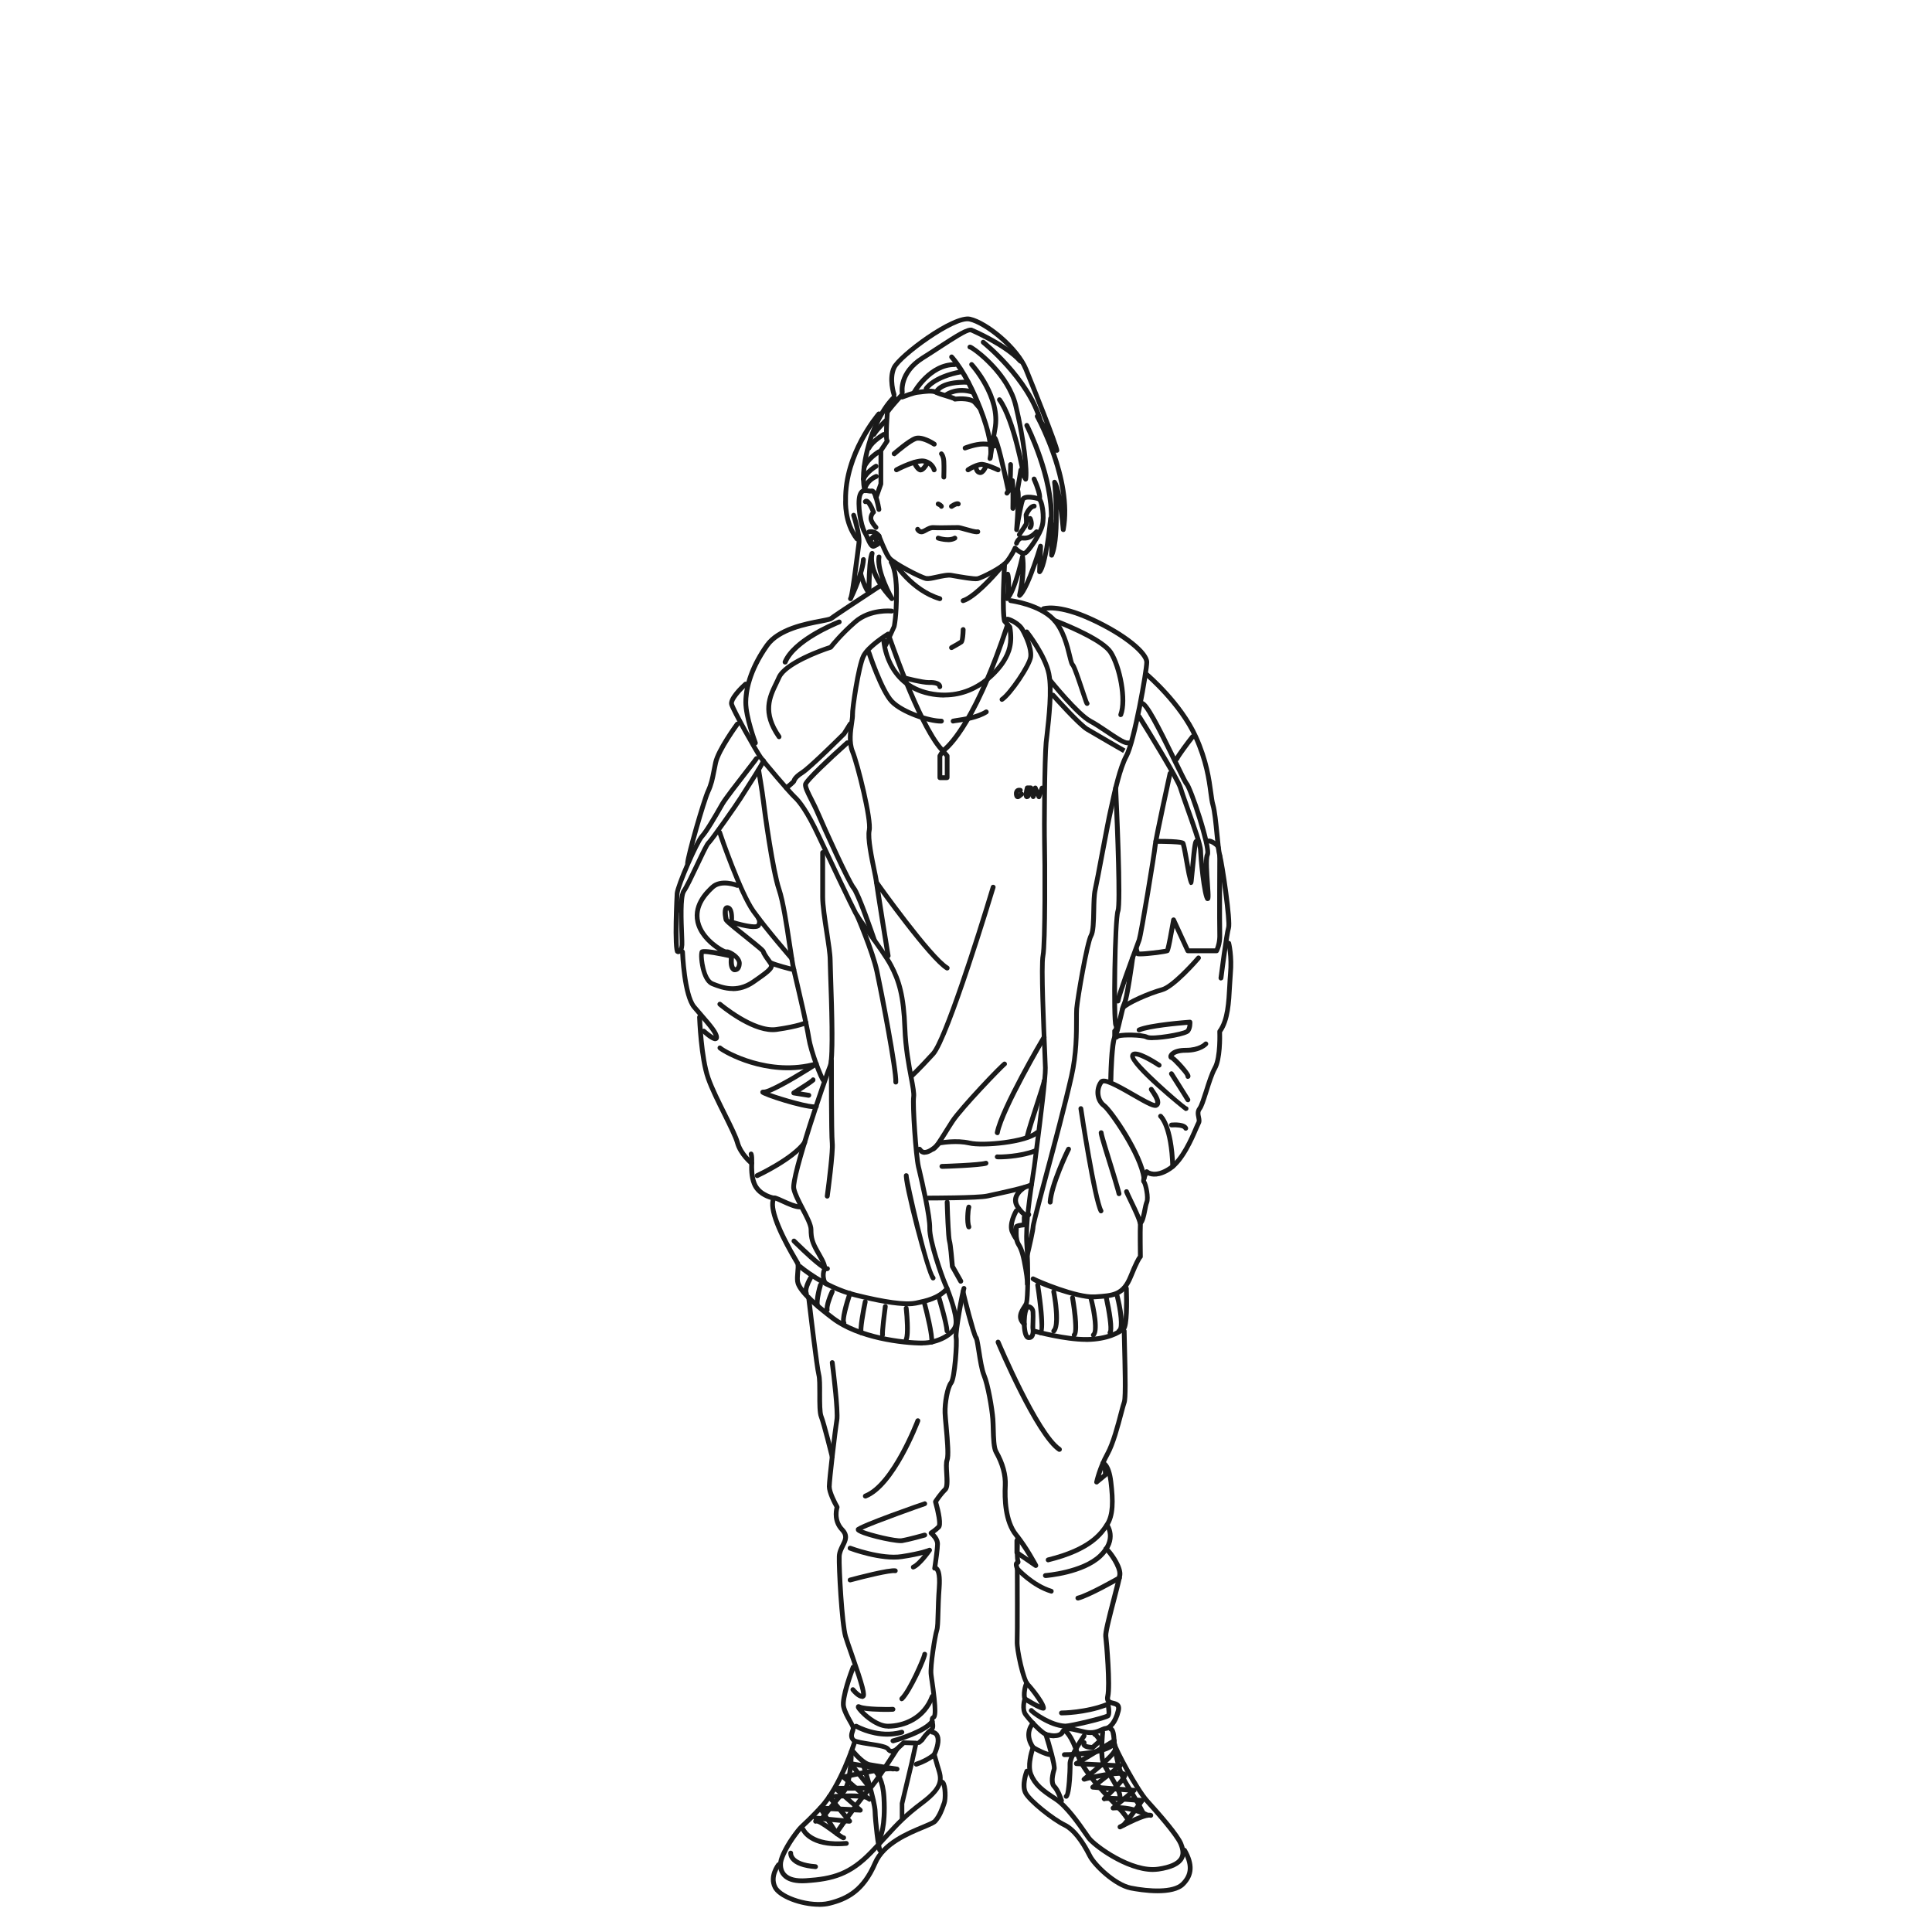 <?xml version="1.0" encoding="UTF-8"?><svg xmlns="http://www.w3.org/2000/svg" id="_レイヤー_1" viewBox="0 0 320 320"><defs><style>.cls-1{fill:#1a1a1a;}</style></defs><path class="cls-1" d="m159.52,99.89c-.17,0-.33-.11-.38-.28-.06-.21.05-.43.26-.5,1.27-.4,3.58-2.47,6.18-5.52.11-.12.12-.13.16-.16.18-.13.43-.07.56.11.11.16.08.37-.04.5l-.06.07c-1.6,1.89-4.59,5.15-6.55,5.76-.04.01-.08.02-.12.02h-.01Zm30.51,201.18c-.07,0-.14-.02-.2-.05-.02-.01-2.43-1.44-5.44-1.16-.19.02-.34-.08-.4-.24s-.02-.35.12-.45l2.72-2.29-5.87-.47c-.16-.01-.31-.13-.35-.28-.04-.16,0-.33.14-.43l3.69-2.88-6.18-.31c-.18,0-.33-.13-.37-.31-.04-.17.03-.35.18-.44l6.28-3.79c.19-.12.43-.05.55.14.12.19.05.43-.14.55l-5.16,3.12,5.95.29c.17,0,.31.12.36.27.05.16,0,.34-.14.43l-3.72,2.91,5.83.46c.16.01.29.13.35.27.05.16,0,.33-.13.43l-2.59,2.18c2.69.08,4.66,1.24,4.75,1.3.19.12.25.36.14.55-.07.13-.21.2-.35.2h-.01Z"/><path class="cls-1" d="m176.6,297.93c-.14,0-.26-.07-.35-.19-.12-.19-.05-.43.14-.55.23-.36.47-3.58.44-5.08-.03-1.27,2.15-4.47,2.4-4.83.13-.18.38-.23.56-.11s.22.38.11.56c-.88,1.27-2.28,3.59-2.25,4.36,0,.05.01,5.28-.83,5.78-.06.04-.14.05-.2.05h-.01Z"/><path class="cls-1" d="m180.98,289.83c-.33,0-1.43-.04-1.77-.61-.08-.14-.19-.41,0-.78.11-.19.35-.26.54-.17.19.11.27.35.17.54.05.09.48.19.92.21l.87-.78c-.21-.28-.41-.54-.52-.61-.16-.04-.27-.18-.28-.36-.01-.22.15-.41.37-.42.19-.01.43-.02,1.29,1.23.12.17.08.39-.06.53l-1.26,1.13c-.07.06-.17.11-.26.11h.01Z"/><path class="cls-1" d="m185.51,297.93c-.21,0-.39-.17-.4-.38-.02-.7-.82-2.03-1.53-3.22-.6-1.02-1.17-1.98-1.34-2.63-.35-1.41-.02-4.69,0-4.83.02-.22.2-.38.43-.36.22.02.38.22.36.43,0,.03-.33,3.28,0,4.56.14.54.7,1.5,1.24,2.42.79,1.33,1.6,2.71,1.63,3.59,0,.22-.16.41-.38.41h-.02Zm-36.15-16.15c-.11,0-.21-.04-.28-.13-.15-.16-.15-.41.01-.57,1.3-1.23,3.54-6.49,3.67-7.09,0-.18.12-.34.31-.39.21-.04.43.07.48.29.15.6-2.58,6.51-3.9,7.76-.07.07-.18.11-.27.11h-.01Z"/><path class="cls-1" d="m147.04,286.3c-2.27,0-4.97-2.68-5.25-3.39-.06-.16-.02-.42.11-.53.11-.09.29-.18.6-.03.77.39,4.7.43,5.36.36.22,0,.41.14.44.36.02.22-.14.41-.35.44-.42.04-3.2.08-4.85-.18.86.87,2.53,2.18,3.94,2.18,2.55,0,5.72-1.23,7-4.68.07-.21.31-.31.52-.23.21.07.32.31.23.52-1.42,3.83-4.93,5.2-7.74,5.2v-.02Z"/><path class="cls-1" d="m146.95,287.64c-2.94,0-5.24-1.32-5.35-1.38-.19-.12-.25-.36-.15-.55.12-.19.36-.25.55-.15.03.02,3.56,2.02,7.26.96.21-.06.43.06.5.27s-.06.43-.27.5c-.86.25-1.72.35-2.53.35Z"/><path class="cls-1" d="m147.9,288.73c-.18,0-.34-.12-.39-.29-.05-.21.07-.43.28-.48,1.31-.35,5.27-1.65,6.29-3.07.13-.18.38-.22.56-.08.18.13.22.38.08.56-1.4,1.94-6.68,3.35-6.73,3.37-.03,0-.07.01-.11.01h.01Zm-7.1-26.64c-.18,0-.34-.12-.38-.29-.05-.21.06-.43.28-.48,1.09-.29,6.53-1.74,7.66-1.54.22.04.36.25.32.46-.04.22-.25.36-.46.32-.73-.14-4.87.86-7.31,1.52-.03,0-.07.01-.11.01h0Zm8.39-6.5c-1.5,0-6.85-1.21-7.36-1.97-.08-.13-.11-.39-.02-.52.41-.67,11.25-4.44,11.35-4.44.22,0,.4.18.4.4,0,.19-.13.35-.31.39-.59.18-8.42,2.98-10.39,3.91,1.35.56,5.54,1.58,6.45,1.43,1.16-.19,3.72-.92,3.74-.92.21-.05.43.06.5.27s-.06.43-.27.5c-.11.03-2.62.74-3.83.94-.06,0-.15.01-.24.01h0Zm2.08,4.37c-.16,0-.32-.09-.37-.25-.08-.2.02-.43.23-.52.45-.18,1.16-.92,1.75-1.65-.74.2-1.84.44-3.45.68-3.51.54-8.55-1.34-8.77-1.42-.21-.07-.31-.31-.23-.52.07-.21.31-.31.52-.23.05.02,5.06,1.89,8.37,1.37,3.32-.52,4.47-1.02,4.48-1.03.16-.07.36-.03.47.11s.13.34.02.48c-.18.25-1.76,2.51-2.88,2.94-.04.02-.09.03-.15.03h0Zm18.85-58.29h-.07c-.55-.04-1.14-.54-1.81-1.53-.4-.58-.53-1.19-.39-1.8.27-1.21,1.55-1.97,1.6-2,.19-.12.43-.04.55.15s.05.43-.14.55c0,0-1.03.62-1.22,1.5-.08.39,0,.77.27,1.17.83,1.23,1.24,1.18,1.23,1.18.15-.16.38-.16.54,0,.16.15.15.42,0,.58-.11.11-.29.22-.56.22h0Z"/><path class="cls-1" d="m168.29,205.53c-.31,0-.51-.37-.95-1.26-.76-1.51.59-3.81.64-3.91.12-.19.36-.25.55-.14s.25.36.14.55c-.33.56-1.09,2.21-.62,3.14.23.46.37.7.44.81.13.05.22.18.23.33.02.19-.12.41-.29.46-.04.01-.09.02-.14.02Z"/><path class="cls-1" d="m170.15,213.06h-.04c-.21-.02-.37-.21-.35-.42,0,0,0-.01,0-.02,0,0,.05-.61-.26-2.39-.35-1.99-.61-3.09-1.14-3.91-.54-.84-.47-2.17-.43-2.8,0-.12.01-.21,0-.26,0-.09.04-.27.11-.35.06-.08.22-.28,1.21-.4v-.94c0-.22.18-.4.4-.4s.4.18.4.4v1.3c0,.21-.16.38-.37.4-.36.03-.75.09-.95.15v.15c-.03.56-.09,1.71.31,2.33.66,1.02.94,2.39,1.25,4.2.34,1.91.27,2.55.27,2.61-.02.2-.2.36-.4.36h-.01Zm-1.43-9.9h0s0,0,0,0Zm-13.04-103.59s-.07,0-.12-.02c-4.8-1.42-7.68-6.03-7.8-6.22s-.05-.43.13-.55c.19-.12.43-.05.55.13.03.04,2.83,4.54,7.34,5.87.21.06.33.28.27.5-.05.17-.21.28-.38.28h0Zm18.96,188.34c-.5,0-.94-.09-1.09-.14-1.18-.06-3.73-3.19-3.99-3.56-.77-1.09-.21-2.88-.19-2.95.04-.12.13-.21.24-.25.12-.04.24-.03.35.03.77.47,1.66.98,2.25,1.26-.52-.88-1.63-2.43-2.2-2.96-.95-.86-1.99-6.21-1.93-7.43.06-1.19.02-11.08.02-12.01-.19-.53-.22-.84-.11-1.09.05-.12.13-.19.2-.24-.18-.86-.04-3.22,0-3.97.01-.22.2-.39.42-.37.22.01.39.2.37.42-.11,1.56-.14,3.45-.02,3.76.05.14.11.34.01.53-.06.14-.17.21-.25.25.01.08.04.23.14.48.02.04.02.09.02.14,0,.44.04,10.86-.02,12.13-.06,1.37,1.04,6.23,1.66,6.81.31.28,3.18,3.68,2.64,4.39-.2.26-.4.53-3.18-1.14-.09.54-.13,1.29.2,1.74.83,1.17,2.89,3.2,3.37,3.22.04,0,.08,0,.14.01.4.12,1.62.31,1.93-.27.58-1.07,1.77-.78,3.16-.44.32.07.64.16,1,.23,1.18.25,1.92-.07,2.52-.34.29-.13.55-.24.8-.26.43-.04,1.27-.79,1.72-2.62.15-.6,0-.63-.58-.78-.5-.13-1.43-.36-1.16-1.63.38-1.71-.19-8.6-.34-9.82-.08-.66.5-2.95,1.39-6.37.44-1.69.85-3.28.94-3.85.16-1.16-1.6-3.58-2.03-3.89-.17-.04-.29-.2-.29-.38,0-.22.18-.4.4-.4.19,0,.39.09.8.57.56.64,2.12,2.79,1.93,4.21-.08.61-.48,2.15-.95,3.94-.61,2.32-1.44,5.5-1.37,6.07.13,1.01.74,8.2.33,10.09-.12.52.02.55.57.68.52.13,1.49.37,1.16,1.74-.51,2.12-1.58,3.15-2.41,3.23-.14.01-.34.11-.56.2-.63.27-1.58.7-3.01.39-.36-.07-.71-.16-1.02-.24-1.44-.36-2-.44-2.27.04-.35.65-1.07.81-1.71.81h0Z"/><path class="cls-1" d="m173.15,261.36c-.21,0-.38-.16-.4-.37-.02-.22.15-.41.37-.43.06,0,6.07-.48,8.85-3.15,2.61-2.5,1.13-4.5,1.06-4.58-.14-.18-.11-.42.07-.56s.42-.11.56.07c.02.03,2,2.64-1.14,5.66-2.99,2.86-9.08,3.35-9.34,3.37h-.03,0Zm.99,2.59s-.07,0-.12-.02c-3.19-.95-5.71-3.72-5.82-3.83-.15-.17-.14-.41.03-.56.16-.15.41-.14.56.03.02.03,2.48,2.72,5.45,3.61.21.06.33.28.26.5-.05.17-.21.28-.38.28h.01Zm4.39,1.14c-.18,0-.35-.13-.39-.31-.05-.21.08-.43.29-.47,1.65-.38,6.73-3.28,6.78-3.31.19-.11.43-.04.55.15.11.19.04.43-.15.55-.21.13-5.24,2.99-7,3.39h-.09Zm-8.78,16.69c-.16,0-.32-.11-.38-.26-.29-.83.03-2.51.38-2.98.14-.18.39-.21.56-.07.18.14.21.38.07.56-.18.24-.48,1.62-.26,2.22.07.21-.03.43-.24.52-.04.02-.09.02-.14.02h.01Zm6.65,4.52h-.03c-2.73-.14-5.71-2.5-5.89-2.77-.13-.18-.07-.43.12-.56.18-.12.43-.07.56.12.27.31,2.97,2.31,5.27,2.41h.03c.8,0,6.3-1.32,6.81-1.64.03-.08.01-.56-.06-1.06-3.5,1.3-7.23,1.32-7.4,1.32-.22,0-.4-.18-.4-.4s.18-.4.4-.4c.04,0,4.09-.02,7.55-1.43.11-.04.23-.04.34.02.11.05.18.16.2.27.14.67.32,1.86-.11,2.3-.48.48-6.55,1.84-7.39,1.84h0Z"/><path class="cls-1" d="m190.96,310.05c-4.51,0-10.05-4.13-10.97-5.42-.13-.18-.29-.41-.48-.68-1.09-1.58-3.12-4.51-4.92-5.67-2.29-1.47-3.51-2.48-4.21-4.24-.62-1.54.06-3.87.29-4.55-1.61-2.55.14-4.33.16-4.35.16-.16.41-.16.56,0s.16.41,0,.56c-.06.06-1.37,1.43.05,3.5.07.11.08.24.04.37,0,.03-.97,2.67-.37,4.17.62,1.55,1.76,2.48,3.9,3.86,1.94,1.24,4.02,4.27,5.15,5.89.19.27.35.51.47.67.91,1.25,6.92,5.66,11.18,5.03,1.91-.28,3.1-.81,3.53-1.57.29-.52.25-1.17-.12-2.06-.65-1.57-4.22-5.54-5.57-7.04-1.57-1.75-5.4-8.7-5.48-9.72l-.02-.32c-.03-.47-.11-1.58-.32-1.74-.21-.06-.32-.28-.25-.5.06-.21.29-.33.51-.26.71.21.78,1.35.85,2.44l.02.31c.06.7,3.66,7.44,5.28,9.25,2.34,2.59,5.1,5.76,5.72,7.26.29.72.63,1.79.07,2.77-.57,1-1.91,1.64-4.11,1.97-.32.04-.63.06-.97.07h0Z"/><path class="cls-1" d="m191.72,313.58c-1.85,0-3.68-.32-4.51-.48-2.75-.55-6.27-3.96-7.05-5.53-1.3-2.59-2.68-4.3-4-4.94-2-.97-5.92-4.09-6.65-5.5-.76-1.47.16-3.82.2-3.92.08-.2.32-.31.52-.22.2.08.31.32.22.52-.23.58-.72,2.31-.23,3.27.64,1.24,4.45,4.26,6.28,5.14,1.88.91,3.41,3.38,4.37,5.3.71,1.41,4,4.61,6.5,5.11,2.97.6,6.93.81,8.28-.56,1.38-1.39,1.44-2.92.19-5.11-.11-.19-.04-.43.15-.55s.43-.04.55.15c1.42,2.49,1.32,4.41-.32,6.07-.96.97-2.74,1.25-4.5,1.25h0Z"/><path class="cls-1" d="m175.8,298.65c-.17,0-.33-.11-.38-.28-.14-.44-.61-1.71-1.07-2.17-.58-.56-.62-1.64-.12-3.3.07-.42-.64-3.15-1.39-5.54-.06-.21.05-.43.26-.51.22-.06.43.05.5.26.48,1.57,1.61,5.3,1.39,6.01-.54,1.8-.24,2.35-.08,2.5.7.68,1.22,2.32,1.29,2.5.06.21-.05.43-.26.5-.04.01-.08.02-.12.02v.02Zm11.22,3.41c-.14,0-.27-.07-.35-.2,0,0-.33-.59-1.1-1.53-.16-.19-.55-.6-1.03-1.11-1.96-2.02-5.59-5.77-6.41-8.49-.93-3.09-2.04-3.83-2.05-3.85-.18-.12-.24-.37-.13-.55s.36-.24.54-.14c.14.08,1.39.92,2.4,4.3.76,2.53,4.45,6.33,6.22,8.16.53.54.91.94,1.09,1.16.81,1,1.15,1.61,1.17,1.64.11.19.04.43-.16.54-.06.03-.13.05-.19.05h0Z"/><path class="cls-1" d="m185.51,303c-.15,0-.28-.07-.36-.22-.09-.2-.02-.43.17-.54l.15-.07c3.81-1.99,4.83-2.04,5.28-1.86.21.07.31.31.23.52-.07.2-.32.31-.52.23-.11-.04-.83-.15-4.63,1.83l-.15.07c-.06.03-.12.04-.18.04h0Zm-11.44-11.97c-1.05,0-2.95-1.13-3.17-1.25-.19-.12-.25-.36-.14-.55.12-.19.36-.25.55-.14.77.46,2.2,1.19,2.79,1.14.21,0,.41.15.42.37.01.22-.15.41-.37.42h-.09.01Z"/><path class="cls-1" d="m189.55,301.07c-.15,0-.29-.08-.36-.22,0-.02-.95-1.95-2.9-5.08-1.46-2.34-1.82-4.97-1.98-6.24-2.14,1.45-7.36,1.5-8.02,1.5-.22,0-.4-.18-.4-.4s.18-.4.4-.4c1.84,0,6.86-.31,7.95-1.71.09-.13.28-.19.43-.15.29.08.32.28.39.91.14,1.13.45,3.77,1.89,6.06,1.98,3.17,2.91,5.08,2.94,5.16.09.2.01.44-.19.54-.05.03-.12.04-.17.04h.01Z"/><path class="cls-1" d="m186.08,302.7c-.15,0-.28-.07-.36-.22-.09-.18-.03-.4.14-.52.22-.21,1.4-1.79,2.56-3.38-2.48-.21-5.01-.37-5.35-.28-.18.11-.36.04-.48-.12-.23-.29-.09-.42.55-1.05.65-.63,2.3-2.23,2.71-2.98-1.01-.21-5.46.67-6.1.92-.18.07-.41,0-.52-.16-.19-.32-.12-.38.82-1.13,2.78-2.24,4.22-3.63,4.29-4.15.03-.22.21-.37.45-.35.22.03.37.23.35.45-.12.83-1.66,2.29-4.01,4.19,1.89-.41,4.77-.91,5.39-.34.18.16.24.39.17.62-.23.73-1.52,2.04-2.76,3.26.88.02,2.45.11,5.28.36.14.01.26.11.33.23s.04.28-.04.4c-2.87,3.99-3.12,4.13-3.21,4.17-.06.03-.12.04-.18.04v.03Zm-53.21,9.23c-1.5,0-2.6-.37-3.28-1.11-.81-.87-.75-1.99-.68-2.43.15-1.05,1.16-3.01,2.47-4.77.73-.98.92-1.16,1.44-1.65.46-.43,1.18-1.09,2.77-2.78,3.29-3.48,5.53-10.61,5.55-10.68.06-.21.28-.33.5-.26.21.06.33.29.26.5-.09.31-2.33,7.37-5.73,11-1.61,1.71-2.33,2.37-2.8,2.81-.51.46-.67.62-1.35,1.54-1.37,1.85-2.2,3.62-2.32,4.4-.04.33-.09,1.16.48,1.78.6.65,1.7.93,3.29.82,4.42-.28,7.13-1.04,10.57-4.6,1.01-1.05,1.81-1.92,2.52-2.69,1.88-2.04,3.11-3.39,5.97-5.53,3.36-2.51,3-3.65,2.52-5.22-.05-.16-.09-.32-.15-.47l-.37-1.3c-.5.35-1.38.87-2.64,1.3-.21.07-.43-.04-.51-.25s.04-.43.25-.51c1.88-.62,2.83-1.51,2.84-1.51.11-.09.24-.13.38-.09.14.04.24.14.27.27l.53,1.86c.04.16.09.31.14.46.52,1.66,1,3.24-2.81,6.09-2.8,2.1-4.01,3.42-5.86,5.44-.71.78-1.51,1.65-2.53,2.71-3.59,3.73-6.55,4.55-11.08,4.85-.22.01-.44.02-.64.02h0Z"/><path class="cls-1" d="m154.74,291.02c-.05,0-.11,0-.16-.03-.2-.08-.29-.33-.2-.53.81-1.83.63-2.59.45-2.88-.17-.27-.43-.28-.43-.28-.21-.01-.39-.19-.39-.41s.18-.39.39-.39c.25,0,.76.14,1.09.63.48.75.36,1.97-.39,3.65-.06.15-.21.24-.37.24h.01Zm-16.07,12.77c-.07,0-.14-.02-.2-.05-.19-.12-.25-.36-.14-.55.2-.33,4.68-6.64,5.53-7.35.55-.45,2.92-4.06,4.37-6.35.12-.19.36-.24.55-.13s.24.37.13.55c-.38.6-3.71,5.86-4.53,6.54-.73.61-5.15,6.81-5.36,7.15-.07.13-.21.19-.35.19Zm-2.93-1.73c-.08,0-.17-.03-.24-.08-.17-.14-.2-.39-.06-.56.03-.03,2.68-3.41,3.96-4.87.98-1.11,1.2-4.98,1.2-6.38,0-.22.18-.4.4-.4s.4.18.4.4c0,.55-.05,5.38-1.4,6.91-1.26,1.44-3.91,4.8-3.93,4.84-.07.11-.2.15-.32.15h-.01Z"/><path class="cls-1" d="m139.7,304.79c-.26,0-.57-.2-1.75-1.07-.74-.54-2.24-1.64-2.68-1.7-.16.07-.36.05-.48-.09-.15-.17-.13-.42.04-.56.52-.45,1.5.18,3.59,1.71.53.39,1.19.86,1.35.93.22,0,.37.17.37.39s-.21.39-.43.39h-.01Zm-4.61,4.79h-.03c-2.02-.16-3.39-.65-4.07-1.5-.48-.6-.42-1.16-.42-1.21.03-.22.23-.38.45-.34.21.03.37.22.34.44,0,.02-.01.31.27.64.38.44,1.29,1.01,3.48,1.17.22.02.38.21.37.43-.02.21-.19.37-.4.37h.01Zm13.49-16.16h-.06c-.15-.02-3.54-.54-4.59-.74-1.17-.22-2.72-2.05-2.89-2.27-.14-.17-.12-.42.05-.56s.42-.12.56.05c.58.71,1.75,1.86,2.42,1.99,1.04.2,4.53.73,4.57.73.22.03.37.23.34.45-.03.2-.2.34-.39.34h-.01Z"/><path class="cls-1" d="m138.67,304.16c-.13,0-.25-.06-.34-.18l-2.79-4.29c-.08-.13-.08-.28-.01-.42.07-.13.23-.2.37-.2l5.48.27-3.27-2.83c-.13-.11-.17-.28-.12-.44s.2-.26.37-.26l4.93-.05-2.71-3.4c-.11-.13-.12-.31-.03-.45.08-.14.25-.21.41-.19l5.5.92c.22.03.37.24.33.46-.03.22-.24.36-.46.33l-4.48-.75,2.56,3.23c.09.12.12.28.05.42s-.2.22-.36.23l-4.7.05,3.35,2.91c.13.12.17.29.11.45s-.22.26-.39.25l-5.85-.29,2.36,3.63c.12.19.07.43-.12.55-.06.04-.15.06-.22.06h.02Z"/><path class="cls-1" d="m140.73,302.06h-.04l-5.65-.54c-.22-.02-.38-.21-.36-.43s.21-.38.43-.36l4.68.44-2.76-3.31c-.09-.12-.12-.27-.06-.41s.19-.23.34-.24c.92-.07,3.2-.24,4.92-.11-.66-.57-1.56-1.37-2.79-2.47-.12-.09-.16-.25-.13-.4s.15-.25.29-.29c1.22-.28,7.37-1.68,8.43-1.32.21.07.33.29.25.51s-.29.33-.51.25c-.52-.17-3.95.44-7.24,1.17,1.17,1.03,2.63,2.31,3.3,2.86.16.07.29.15.38.24.29.33.16.55.06.64-.17.17-.25.25-.85-.2-.78-.27-3.08-.29-5.28-.16l2.89,3.46c.11.13.13.29.04.44-.07.14-.21.21-.35.21h0Z"/><path class="cls-1" d="m145.75,306.86c-.14,0-.27-.07-.36-.19-.31-.44-.82-5.19-.85-6.6-.03-1.64-1.88-7.45-1.89-7.51-.06-.21.05-.43.26-.51.21-.06.43.05.51.26.07.24,1.9,5.97,1.93,7.73.03,1.7.56,5.78.73,6.19.13.18.07.41-.12.54-.06.04-.14.06-.21.06h0Z"/><path class="cls-1" d="m145.72,304.79c-.07,0-.15-.02-.21-.06-.19-.12-.24-.37-.12-.55,0,0,.91-1.55.62-6.48-.27-4.76-2.91-5.18-3.02-5.2-.22-.03-.37-.23-.34-.45.03-.22.22-.37.44-.35.14.02,3.4.48,3.72,5.94.31,5.26-.71,6.89-.75,6.95-.07.12-.2.18-.34.18v.02Zm-7.01,1c-4.94,0-6.01-2.52-6.06-2.64-.08-.2.02-.43.22-.52.2-.07.43.02.52.22.02.05,1.18,2.58,6.76,2.08.21-.02.41.14.43.36.02.22-.14.41-.36.43-.54.05-1.04.07-1.52.07h0Z"/><path class="cls-1" d="m135.66,315.82c-3.06,0-6.81-1.39-7.64-3.07-1.03-2.06.58-4.08.64-4.16.14-.17.39-.19.56-.05.17.14.2.39.05.56-.01.02-1.35,1.69-.55,3.3.8,1.61,5.59,3.19,8.57,2.45,3.04-.76,5.45-2.14,7.29-6.42,1.46-3.41,5.66-5.14,8.16-6.17.82-.34,1.68-.7,1.85-.9.7-.78,1.07-1.88,1.33-2.6l.11-.28c.22-.62.13-2.56-.14-2.93-.18-.02-.33-.17-.35-.36-.02-.22.14-.41.36-.43.13-.02.39,0,.6.28.54.7.53,3.01.27,3.71l-.09.27c-.27.78-.68,1.97-1.49,2.87-.28.33-.94.6-2.15,1.11-2.39.99-6.41,2.64-7.73,5.75-2.09,4.86-4.99,6.17-7.83,6.88-.55.14-1.17.2-1.82.2h-.01Zm35.89-56.12c-.07,0-.16-.02-.22-.07l-3.12-2.13c-.11-.07-.18-.2-.18-.33v-1.99c0-.16.08-.28.21-.36-.08-.11-.17-.22-.25-.33-1.91-2.35-2-6.31-1.89-8.45.08-1.66-.42-3.52-1.47-5.36-.42-.75-.47-2.36-.52-3.93-.02-.61-.03-1.19-.07-1.7-.14-1.78-.81-5.64-1.43-7.12-.38-.92-.64-2.59-.87-4.06-.14-.84-.29-1.89-.4-2.08-.4-.37-2.29-7.61-2.21-7.93.04-.22.25-.35.47-.31.19.04.32.2.32.39.08.61,1.72,6.83,2.04,7.35.19.17.28.65.57,2.45.21,1.36.47,3.04.82,3.88.71,1.69,1.37,5.73,1.5,7.37.04.51.05,1.12.07,1.73.03,1.33.08,2.98.41,3.55,1.13,1.98,1.68,3.99,1.58,5.81-.11,2.03-.03,5.76,1.71,7.91,1.73,2.14,3.23,5,3.3,5.12.08.16.05.36-.08.48-.07.06-.17.11-.26.11v-.02Zm-2.72-2.74l1.54,1.05c-.41-.7-.95-1.56-1.54-2.4v1.35Zm12.81-11.09c-.07,0-.14-.02-.21-.05-.15-.08-.22-.25-.18-.42.02-.09.5-2.35,1.83-4.77.92-1.65,1.72-4.69,2.24-6.69.22-.84.4-1.51.52-1.83.25-.67.09-6.47.02-9.25-.06-2.18-.06-2.36-.03-2.48.05-.21.27-.34.48-.29.2.05.33.24.29.45,0,.17.02,1.2.05,2.3.15,5.53.19,8.86-.07,9.56-.11.29-.28.94-.5,1.76-.54,2.04-1.35,5.13-2.32,6.87-.26.47-.5.96-.7,1.4.19.02.34.18.35.38l.06,1.46c0,.13-.05.24-.15.33l-1.46,1.2c-.07.06-.16.09-.25.09h.01Zm1.02-2.41c-.13.34-.23.64-.32.92l.35-.28-.03-.63h0Z"/><path class="cls-1" d="m173.61,258.77c-.18,0-.35-.13-.39-.31-.05-.21.07-.43.29-.48,6.89-1.7,8.59-4.25,9.5-5.62,1-1.51.97-3.82.61-6.85-.25-2.13-.82-2.65-.96-2.75-.05,0-.09-.01-.15-.03-.2-.08-.29-.32-.21-.53.07-.17.28-.27.46-.24.21.03,1.26.34,1.63,3.46.38,3.19.4,5.67-.74,7.39-.97,1.46-2.78,4.18-9.98,5.95-.03,0-.06.01-.09.01h.01Zm9.43-16.25s-.04.07-.07.11c.03-.03.05-.06.07-.11Zm-61.66-78.38c-1.41,0-2.62-.48-3.51-.83-.74-.29-1.31-1.13-1.69-2.45-.32-1.1-.55-2.98-.22-3.43.13-.17.33-.43,2.94.04-1.22-.77-2.88-2.21-3.53-4.07-1.2-3.41,1.47-5.92,2.36-6.74,1.63-1.52,4.42-.42,4.54-.38.2.08.31.32.22.52-.08.2-.32.31-.52.22-.02-.01-2.44-.95-3.7.22-1.37,1.27-3.08,3.28-2.15,5.9.83,2.35,3.53,3.96,4.13,4.13.2-.06.48,0,.87.2.83.41,1.78,1.23,1.73,2.18-.03.54-.2.93-.5,1.16-.35.27-.73.21-.77.21-.03,0-.28-.04-.51-.32-.32-.39-.43-1.06-.35-2.02-1.71-.38-3.59-.71-4.16-.68-.09.72.34,4.09,1.57,4.58,1.52.61,3.8,1.52,6.41-.27,1.43-.99,2.78-1.92,2.84-2.34,0-.03.01-.09-.09-.23-.58-.8-1.11-1.53-1.25-2.01-.15-.19-1.71-1.43-2.84-2.35-2.72-2.17-3.24-2.64-3.33-2.95,0-.01-.41-1.61.06-2.23.28-.38.85-.32,1.18.03.36.38.51,1.13.46,2.2,1.77.53,3.45.81,3.74.62.21-.41,0-.71,0-.72-.14-.18-.11-.42.07-.56s.42-.09.56.07c.2.25.43.88.03,1.62-.31.59-1.65.56-3.99-.09.55.44,1.17.94,1.71,1.37,2.56,2.04,3.02,2.45,3.11,2.74.11.36.64,1.1,1.12,1.75.23.32.31.59.25.87-.12.7-.92,1.31-3.18,2.87-1.3.9-2.54,1.19-3.65,1.19h.02Zm.18-5.46c-.11,1.09.12,1.47.21,1.53,0,0,.06,0,.13-.06.06-.05.17-.19.19-.58.02-.31-.22-.62-.52-.9h-.01Zm-.99-7.95c-.07.29-.01,1.03.11,1.44.02.03.07.08.15.15.03-.93-.11-1.43-.25-1.59Zm-2.06,21.73c-.32,0-.94-.22-2.21-1.38-.16-.15-.18-.4-.03-.56.15-.17.4-.18.56-.03.5.45,1.04.86,1.39,1.05-.28-.73-1.37-1.97-2.33-3.08-.41-.46-.82-.95-1.22-1.42-1.73-2.08-2.01-9.08-2.02-9.38,0-.22.17-.4.38-.41.24.02.4.17.41.38,0,.07.28,7.03,1.83,8.9.4.47.81.95,1.21,1.41,1.57,1.8,2.54,2.96,2.6,3.8.03.43-.22.59-.33.64-.05.02-.13.06-.25.06h.01Zm9.46-1.51c-3.85,0-8.78-4.14-9-4.33-.17-.15-.19-.39-.04-.56.14-.17.39-.19.56-.04.05.04,5.47,4.6,9.05,4.1,3.62-.51,4.76-1.07,4.77-1.09.19-.11.43-.03.54.17.11.19.03.43-.17.54-.05.02-1.22.63-5.03,1.17-.22.03-.44.04-.67.04h-.01Z"/><path class="cls-1" d="m131.48,161h-.05c-.54-.07-3.26-.82-3.96-1.17-.2-.09-.27-.34-.18-.54s.34-.27.54-.18c.61.31,3.23,1.02,3.71,1.1.22.03.37.23.34.45-.03.2-.2.35-.39.35h0Zm-6.98,32.06c-.08,0-.18-.03-.25-.08-.07-.06-1.94-1.57-2.5-3.63-.25-.92-1.14-2.69-2.06-4.57-1.01-2.02-2.15-4.31-2.77-6.08-1.2-3.41-1.44-9.97-1.45-10.24,0-.22.17-.4.39-.41.24,0,.4.17.41.39,0,.06.24,6.71,1.4,10,.6,1.72,1.74,3.98,2.73,5.98,1,2,1.85,3.73,2.13,4.72.5,1.81,2.2,3.2,2.22,3.21.17.14.2.39.06.56-.07.09-.19.15-.32.15h.01Zm.9,2.06c-.15,0-.29-.08-.36-.23-.09-.2,0-.44.19-.53.05-.02,5.82-2.71,7.73-5.36.13-.18.38-.22.56-.08.18.13.22.38.08.56-2.04,2.81-7.8,5.5-8.05,5.62-.05.02-.12.03-.17.03h.01Zm7.04,5.18c-.82,0-2.02-.55-2.99-1-.43-.2-.97-.44-1.16-.48-.17.04-.35-.02-.44-.18-.12-.19-.05-.43.14-.55.31-.19.67-.03,1.79.48.87.4,2.09.93,2.71.93.2-.05.41.16.42.38s-.16.41-.38.42h-.09.01Zm4.53,10.25c-.38,0-1.32-.39-5.53-4.5l-.2-.2c-.16-.15-.18-.39-.04-.56.14-.16.38-.19.55-.06.01,0,.11.09.25.24,3.97,3.87,4.84,4.25,5.01,4.27.21-.03.4.12.44.33s-.13.42-.35.46c-.03,0-.07.01-.13.01h-.01Zm-2.08-26.84c-2.04,0-8.44-2.06-8.85-2.53-.11-.13-.14-.33-.06-.47.14-.26.43-.23.53-.23.62.04,3.57-1.54,6.6-3.4-7.53,1.09-13.93-2.91-14.19-3.28-.13-.18-.08-.43.08-.56.17-.12.39-.09.53.05.74.65,7.93,4.69,15.57,2.54.19-.05.39.04.47.22s.02.39-.15.5c-1.04.67-5.57,3.56-7.89,4.46,2.11.77,6.87,2.13,7.53,1.89.21-.07.43.02.52.23.07.21-.02.43-.23.52-.11.04-.26.06-.46.06h.01Z"/><path class="cls-1" d="m133.95,181.82h-.06l-2.48-.4c-.17-.02-.29-.15-.33-.32-.03-.16.04-.33.18-.42,1.38-.86,2.91-1.86,3.09-2.04.11-.2.33-.24.52-.14s.24.38.15.57c-.05.09-.14.25-2.42,1.72l1.43.23c.22.03.37.24.33.45-.03.2-.2.34-.39.34h-.01Zm25.18,30.8c-.14,0-.27-.07-.35-.2l-1.39-2.47s-.04-.11-.05-.17c-.11-1.4-.32-3.65-.46-4.1-.22-.68-.37-5.58-.4-6.56,0-.22.17-.4.39-.41.22-.02.4.17.41.39.07,2.78.23,5.94.36,6.34.21.65.44,3.56.5,4.19l1.35,2.38c.11.19.04.43-.15.55-.06.03-.13.05-.2.05Zm1.33-9.01c-.16,0-.31-.09-.37-.25-.38-.94-.16-3.12,0-3.56.07-.21.29-.33.51-.25.21.07.32.29.25.51-.13.37-.28,2.31,0,3.01.08.2-.02.44-.22.52-.05.02-.09.03-.15.03h-.02Zm-22.62,38.06c-.18,0-.34-.13-.39-.31-.01-.05-1.36-5.5-1.8-6.6-.28-.68-.28-2.25-.27-3.92,0-1.24,0-2.52-.14-3.04-.34-1.27-1.63-12.34-1.69-12.81-.02-.22.13-.42.35-.44.21-.02.41.13.44.35.46,3.96,1.4,11.73,1.66,12.71.17.63.17,1.91.16,3.26,0,1.44,0,3.08.22,3.61.47,1.15,1.79,6.48,1.84,6.71.05.21-.07.43-.29.48-.03,0-.06.01-.09.01h0Z"/><path class="cls-1" d="m142.74,281.36h-.01c-.7,0-1.53-.96-1.77-1.25-.14-.17-.12-.42.05-.56s.42-.12.56.05c.36.44.83.85,1.07.95-.04-.91-1.31-4.56-2.01-6.57-.42-1.2-.78-2.23-.96-2.84-.64-2.18-1.13-11.62-1.06-13.36.03-.79.35-1.43.63-1.99.43-.86.7-1.39-.05-2.17-1.42-1.49-1.11-3.36-.96-3.95-.32-.56-1.27-2.37-1.27-3.45,0-1.18,1-9.58,1.26-11.1.21-1.2-.48-7.19-.77-9.39-.03-.22.13-.42.35-.44.22-.03.42.13.44.35.04.33,1.03,8.06.76,9.63-.28,1.62-1.25,9.93-1.25,10.97,0,.84.91,2.59,1.25,3.19.05.09.07.22.03.33-.02.07-.61,1.93.73,3.32,1.15,1.19.64,2.2.19,3.09-.25.52-.53,1.04-.55,1.66-.07,1.93.45,11.14,1.03,13.11.17.59.53,1.62.95,2.81,1.94,5.57,2.3,6.96,1.91,7.41-.14.16-.34.25-.55.25v-.03Zm9.48,7.67c-.11,0-.22-.04-.29-.14-.15-.17-.13-.42.04-.56l.48-.42c.15-.23.73-1.1,1.51-1.66.21-.16.19-.4.11-.87-.07-.38-.19-.99.34-1.26.15-.34.16-1.71-.51-6.19l-.06-.46c-.21-1.5.67-6.73.95-7.56.13-.38.16-1.39.19-2.69.03-1.15.07-2.59.19-4.2.2-2.61-.33-2.9-.34-2.9-.13.03-.22-.01-.32-.11-.09-.09-.11-.22-.08-.35,0-.03.46-3.04.46-3.93,0-.6-.66-1.27-.92-1.49-.09-.08-.16-.21-.15-.34,0-.13.07-.24.18-.32,0,0,.71-.45,1.19-.95.16-.29-.13-2.03-.63-3.79-.03-.12-.01-.23.05-.33.03-.05.9-1.38,1.65-2.08.26-.24.19-1.53.14-2.37-.05-.95-.11-1.85.09-2.39.25-.66-.01-3.55-.19-5.46-.08-.9-.16-1.68-.17-2.17-.06-1.7.4-4.41,1.09-5.26.48-.59.92-6.32.75-7.16-.19-.96,1.1-7.91,1.33-8.4.09-.2.34-.27.54-.18.19.09.27.33.18.53-.21.55-1.41,7.15-1.26,7.89.17.84-.18,6.93-.91,7.83-.5.61-.97,3.08-.91,4.72.02.48.09,1.25.17,2.13.25,2.81.43,5.04.14,5.81-.15.39-.09,1.27-.04,2.06.08,1.35.15,2.51-.4,3.01-.54.5-1.18,1.41-1.42,1.77.42,1.47.96,3.82.38,4.4-.29.29-.64.57-.92.77.36.38.83,1.02.83,1.75,0,.77-.29,2.9-.42,3.72.03.02.07.05.11.08.53.47.72,1.63.58,3.54-.12,1.6-.16,3.02-.19,4.16-.04,1.45-.06,2.42-.23,2.92-.27.83-1.1,5.91-.92,7.2l.06.46c.83,5.66.7,6.77.08,7.02,0,.03.04.25.07.4.09.48.23,1.21-.42,1.68-.76.54-1.32,1.46-1.32,1.47-.02.03-.05.06-.07.09l-.53.46c-.07.06-.17.09-.26.09h0Z"/><path class="cls-1" d="m149.43,301.53c-.22,0-.4-.18-.4-.4v-2.47l1.6-6.74.62-2.84-1.41-.04-1.01.95c-.07.06-.65.54-1.27.45-.22-.03-.54-.15-.79-.53-.21-.27-1.83-.53-2.81-.67-1.63-.25-2.57-.41-2.93-.81-.59-.65-.36-1.35-.21-1.8.04-.14.09-.26.11-.38,0-.15-.29-.65-.51-1.03-.4-.71-.9-1.6-1.09-2.49-.35-1.6,1.41-6.23,1.61-6.74.07-.21.32-.31.52-.23.21.07.31.31.23.52-.53,1.36-1.82,5.13-1.58,6.29.17.78.63,1.6,1,2.27.39.7.64,1.15.6,1.53-.02.17-.07.35-.14.54-.15.44-.22.72.04,1.01.21.21,1.56.42,2.45.56,1.84.28,2.99.48,3.35,1.02.09.14.18.17.23.17.21.03.53-.16.63-.25l1.12-1.05c.07-.07.17-.09.28-.11l2.05.06c.12,0,.23.06.31.16s.11.21.07.33l-.73,3.33-1.59,6.66v2.37c.01.22-.17.4-.39.4h.02Zm41.47-129.25c-.54,0-.95-.04-1.15-.16-.63-.34-3.76-.38-4.44-.15-.05.08-.13.15-.22.18-.21.07-.43-.04-.51-.25-.05-.16.03-.41.16-.52.63-.53,4.53-.41,5.38.04.7.38,5.78-.47,6.32-.92.16-.19.23-.5.25-.76-1.5.12-6.36.56-7.86,1.22-.2.08-.43,0-.53-.2-.08-.2,0-.43.2-.53,1.9-.85,8.3-1.31,8.57-1.33.22-.01.41.15.42.37,0,.12.06,1.11-.46,1.75-.48.59-4.16,1.25-6.15,1.25h.01Zm-37.15,26.56c-.22,0-.4-.18-.4-.4s.18-.4.4-.4c.08,0,8.21,0,9.68-.33l.59-.13c1.51-.33,6.08-1.31,6.56-1.69.16-.16.41-.15.56,0,.16.16.15.41,0,.57-.39.38-2.2.87-6.95,1.9l-.59.13c-1.55.34-9.51.34-9.85.34h0Zm-.56-7.57h-.13c-.62-.05-.92-.48-1.02-.64-.18-.13-.2-.35-.08-.53.12-.18.4-.21.58-.09.04.03.13.13.16.17.09.14.21.28.43.29.27,0,.95-.13,2.19-1.41.05-.06.13-.09.21-.12.12-.02,2.83-.54,5.15,0,2.22.53,9.2-.22,10.8-1.64.17-.15.41-.13.56.03.15.17.13.42-.03.56-1.93,1.71-9.29,2.34-11.52,1.82-1.89-.44-4.16-.11-4.7-.02-1.04,1.05-1.9,1.56-2.61,1.56v.02Zm2.82,2.32h-.01c-.22,0-.39-.19-.39-.41s.19-.41.41-.39c.39,0,6.22-.21,7.17-.51.21-.06.43.05.5.26s-.05.43-.26.51c-1.12.35-7.04.55-7.42.55h0Zm9.58-1.57c-.26,0-.44,0-.51-.03-.21-.05-.35-.27-.29-.48s.26-.34.47-.29c.34.04,3.68-.03,6.08-.98.2-.07.43.02.52.22s-.02.43-.22.52c-2.1.83-4.88,1.04-6.04,1.04h-.01Z"/><path class="cls-1" d="m154.55,190.73c-.15,0-.28-.07-.35-.21-.11-.2-.03-.43.17-.54.37-.19,1.06-1.32,1.81-2.51.37-.59.78-1.25,1.23-1.95,1.39-2.13,8.4-9.52,8.84-9.67.21-.07.43.04.51.25.06.18-.01.37-.17.46-.52.42-7.03,7.13-8.51,9.39-.45.68-.86,1.34-1.22,1.93-.94,1.51-1.56,2.5-2.11,2.79-.06.03-.13.04-.19.04h-.01Zm10.62-2.73h-.07c-.21-.04-.36-.25-.32-.46.8-4.08,7.52-15.48,7.81-15.95.12-.19.36-.25.55-.14s.25.36.14.55c-.07.12-6.93,11.76-7.7,15.7-.04.19-.2.33-.39.33v-.02Zm4.98.54h-.09c-.21-.05-.35-.26-.29-.47.24-1.04.99-3.35,1.65-5.37.51-1.57,1.09-3.36,1.12-3.61-.04-.22.11-.39.33-.42.21-.03.42.15.46.36.04.21-.05.55-1.15,3.93-.65,2.01-1.39,4.3-1.63,5.31-.04.18-.21.31-.39.31v-.02Zm-19.24-9.84c-.11,0-.22-.04-.29-.13-.15-.17-.14-.42.03-.57.01,0,1.19-1.09,3.6-3.72,1.9-2.06,7.29-18.86,9.87-27.46.06-.21.28-.33.5-.26s.33.28.26.5c-.31,1.02-7.56,25.05-10.05,27.77-2.44,2.67-3.61,3.73-3.66,3.77-.07.07-.17.11-.26.11h0Zm5.97-17.96c-.07,0-.14-.02-.2-.05-2.84-1.68-11.46-13.76-11.82-14.28-.13-.18-.08-.43.09-.56.18-.13.43-.08.56.09.08.13,8.87,12.46,11.58,14.05.19.12.25.36.14.55-.07.13-.21.2-.35.2h0Zm11.69-28.38c-.07,0-.14-.01-.21-.04-.36-.15-.39-.59-.41-.74-.04-.52.15-.78.32-.92.35-.28.81-.15.85-.14.21.06.33.28.26.5-.01.05-.04.09-.07.13.11.03.21.09.26.21.09.2.02.44-.18.54-.04.02-.09.07-.15.12-.18.15-.41.35-.67.35Zm.19-1.07s-.01.03-.02.12c.04-.04.09-.07.14-.12-.04,0-.11-.01-.13,0h.01Z"/><path class="cls-1" d="m170.1,132.37c-.12,0-.23-.04-.33-.13-.12-.11-.39-.35-.01-1.83.04-.18.2-.31.39-.31h.59c.12,0,.22.05.31.14.07.08.11.2.09.32-.08.57-.31,1.56-.84,1.76-.06.02-.13.03-.19.03v.02Z"/><path class="cls-1" d="m172.08,132.36c-.16,0-.31-.09-.37-.24l-.14-.33c-.02.08-.03.15-.03.18-.01.22-.21.36-.41.38-.21,0-.39-.18-.39-.39,0-.23.21-1.07.35-1.55.04-.17.19-.28.36-.29.16-.03.33.08.39.24l.21.51.18-.48c.07-.21.31-.32.51-.23.21.07.32.31.23.52l-.53,1.44c-.05.16-.2.26-.37.26h.01Zm-35.7,46.95c-.09,0-.2-.03-.27-.09-.45-.36-2.17-4.93-2.54-7.24-.33-2.09-1.44-6.88-2.12-9.75l-.36-1.53c-.2-.88-.44-2.45-.72-4.29-.46-3.13-1.05-7.02-1.72-8.98-1.11-3.24-2.44-13.31-2.61-14.71-.2-1.7-.79-5.11-.79-5.14-.04-.22.11-.42.33-.46.22-.03.42.11.46.33,0,.03.6,3.48.8,5.18.26,2.25,1.58,11.61,2.57,14.55.68,2.02,1.27,5.95,1.75,9.11.27,1.81.51,3.37.7,4.22l.36,1.53c.67,2.88,1.79,7.68,2.13,9.8.38,2.43,2.01,6.42,2.29,6.77.17.14.18.37.04.54-.07.09-.19.14-.31.14h.01Z"/><path class="cls-1" d="m131.14,159.14c-.12,0-.22-.04-.31-.14-.04-.05-4.26-4.9-6.37-7.87-2.19-3.08-5.51-12.73-5.64-13.16-.05-.21.06-.43.28-.48.21-.06.43.07.48.28.12.41,3.42,9.97,5.51,12.91s6.28,7.76,6.32,7.81c.15.17.13.42-.04.56-.07.06-.17.09-.26.09h.02Zm68.86-9.9c-.08,0-.18-.02-.24-.07-.72-.47-1.31-7.76-1.31-8.31,0-.84-1.33-4.57-2.21-7.05-.51-1.43-.95-2.67-1.1-3.19-.32-1.18-5.01-8.87-6.8-11.73-.12-.19-.06-.43.13-.55s.43-.06.55.13c.66,1.06,6.49,10.43,6.89,11.95.14.5.57,1.72,1.07,3.13,1.29,3.58,2.27,6.41,2.27,7.31,0,.46.06,1.3.16,2.24,0-.82.05-1.42.21-1.75.36-.94-2.65-10.36-3.37-11.25-.19-.17-.57-.92-1.96-3.78-1.43-2.95-4.4-9.08-5.2-9.43-.2-.08-.29-.32-.22-.52.08-.2.29-.31.51-.22.91.35,2.6,3.58,5.64,9.82.8,1.64,1.62,3.35,1.81,3.57.64.56,4.16,10.82,3.53,12.16-.25.54-.08,2.97.03,4.58.17,2.41.17,2.73-.15,2.91-.06.03-.14.05-.21.05h-.02Z"/><path class="cls-1" d="m202.23,162.4h-.05c-.22-.03-.37-.23-.35-.44.04-.29.94-7.3,1.27-8.39.27-.86-1.01-10.08-1.46-11.75-.19-.71-.34-2.17-.48-3.72-.17-1.75-.36-3.72-.64-4.66-.16-.55-.25-1.24-.37-2.13-.27-2.08-.7-5.2-2.47-9.12-2.45-5.44-7.94-10.12-8-10.17-.17-.15-.19-.39-.04-.56s.39-.19.56-.04c.23.2,5.68,4.85,8.21,10.45,1.82,4.02,2.24,7.23,2.53,9.34.12.85.2,1.53.35,2.01.29,1.01.48,2.94.67,4.8.15,1.52.28,2.94.46,3.58.36,1.31,1.84,10.95,1.45,12.19-.26.84-.99,6.24-1.24,8.25-.02.2-.2.35-.4.35h0Z"/><path class="cls-1" d="m194.93,126.09s-.08,0-.14-.02c-.21-.07-.32-.31-.24-.51.22-.63,2.24-3.26,2.65-3.77.14-.18.39-.21.56-.07.17.14.2.39.07.56-.97,1.24-2.39,3.17-2.53,3.55-.06.16-.21.26-.38.26Zm-9.77,40.11h-.07c-.21-.04-.36-.25-.32-.47.27-1.35,2.08-6.22,3.04-8.83.24-.66.42-1.15.5-1.35.29-.84,2.49-14.02,2.63-15.58.14-1.34,2.37-11.52,2.47-11.95.04-.21.25-.35.47-.31.21.05.35.26.31.47-.02.11-2.32,10.57-2.45,11.86-.13,1.26-2.32,14.73-2.68,15.77-.07.2-.25.7-.5,1.36-.9,2.41-2.75,7.43-3,8.71-.04.19-.2.32-.39.32h-.01Z"/><path class="cls-1" d="m183.97,179.29c-.22,0-.4-.18-.4-.4,0-.06.09-6.31.73-7.32.25-.41.56-1.73.83-2.9.26-1.13.51-2.18.75-2.65.32-.63.98-4.88,1.32-7.41.03-.22.23-.36.45-.35.22.03.37.23.35.45-.09.68-.92,6.7-1.39,7.66-.19.39-.44,1.45-.68,2.48-.32,1.35-.61,2.62-.93,3.14-.4.65-.6,5.77-.6,6.91,0,.22-.18.4-.4.4h-.02Z"/><path class="cls-1" d="m184.63,172.18c-.22,0-.4-.18-.4-.39v-1c-.01-.12.03-.23.13-.31.06-.05.25-.26.08-.57-.45-.84-.15-17.85.35-19.15.37-.96-.05-12.92-.4-20.23,0-.22.16-.41.38-.42.22.02.41.16.42.38.09,1.95.9,19.11.35,20.54-.52,1.36-.67,17.53-.38,18.53.31.56.09,1.09-.14,1.37v.83c.01.22-.16.4-.38.4h-.01Zm12.61-25.6h-.08c-.22-.05-.52-1.09-.87-3.13-.21-1.22-.53-3.03-.67-3.5-.48-.14-2.48-.19-4.17-.2-.22,0-.4-.18-.4-.4s.18-.4.4-.4c4.41-.03,4.68.32,4.79.46.17.21.31.86.84,3.9.02.09.03.2.05.31.37-3.99.48-4.39.76-4.58.18-.13.42-.08.56.09.11.15.09.35-.01.48-.17.43-.41,3.02-.54,4.42-.2,2.15-.22,2.23-.31,2.37-.07.12-.21.18-.35.18h0Zm4.56-5.79c-.2,0-.37-.15-.39-.35-.07-.21-.84-.73-1.13-.75-.16.09-.36.07-.5-.06-.16-.16-.15-.41,0-.57.2-.19.5-.22.87-.09.51.18,1.45.78,1.53,1.36.03.22-.13.42-.34.45h-.05,0Z"/><path class="cls-1" d="m188.85,158.4c-.25,0-.44-.01-.54-.05-.13-.04-.25-.18-.28-.31-.06-.26-.24-.9-.24-.9l.77-.21s.11.38.18.68c.8.02,3.59-.32,4.3-.46.17-.59.6-2.82.95-4.86.03-.17.17-.31.34-.33.18-.02.34.07.41.23l2.25,4.89h4.25c.15-.37.43-1.2.39-2.31-.06-1.65,0-12.59,0-13.05,0-.22.18-.4.4-.4s.4.18.4.4c0,.12-.06,11.38,0,13.02.07,1.76-.56,2.89-.58,2.94-.07.13-.2.2-.35.2h-4.76c-.16,0-.29-.09-.36-.23l-1.83-3.96c-.68,3.92-.84,4.02-1,4.12-.28.19-3.38.59-4.71.59h.02Zm-2.91,9.01c-.07,0-.16-.02-.22-.07-.18-.13-.23-.37-.11-.56.7-1.01,4.85-2.73,6.75-3.23,1.54-.41,4.74-3.86,5.85-5.15.14-.17.39-.19.56-.04.17.15.19.39.04.56-.17.2-4.16,4.85-6.25,5.4-2.08.56-5.82,2.21-6.3,2.91-.07.12-.2.17-.33.17v.02Zm2.94,35.57c-.11,0-.22-.04-.29-.14-.15-.17-.13-.42.03-.56.27-.24.47-1.22.61-1.95.11-.54.21-1.03.35-1.37.26-.62-.19-2.68-.4-2.97-.11-.09-.45-.45.41-2.11.06-.12.17-.19.28-.21.13-.01.25.02.34.11.04.03,1.1.94,3.36-.58,1.98-1.32,3.47-4.8,4.18-6.47.2-.45.33-.76.42-.92.09-.15.05-.37-.02-.7-.09-.46-.24-1.11.24-1.74.27-.37.66-1.59,1.04-2.77.43-1.37.93-2.93,1.45-3.88.93-1.65.75-5.82.75-5.86,0-.09.02-.18.07-.25,1.3-1.74,1.44-4.72,1.58-7.35.04-.72.07-1.4.13-2.02.25-2.82-.26-4.9-.27-4.92-.05-.21.07-.43.28-.48.21-.05.43.07.48.28.02.09.56,2.23.29,5.19-.05.61-.08,1.29-.13,1.99-.14,2.69-.29,5.73-1.65,7.68.02.78.09,4.46-.85,6.14-.5.87-.97,2.39-1.39,3.73-.5,1.58-.82,2.57-1.17,3.02-.24.32-.2.62-.09,1.09.08.4.18.84-.07,1.27-.07.13-.2.42-.37.82-.75,1.75-2.3,5.37-4.47,6.83-1.96,1.31-3.28,1.06-3.91.77-.17.38-.28.74-.29.88.38.56.86,2.86.5,3.76-.11.26-.2.73-.29,1.22-.19.97-.39,1.96-.86,2.38-.07.06-.17.11-.26.11v-.04Z"/><path class="cls-1" d="m189.49,195.59c-.2,0-.37-.15-.4-.35-.45-3.85-5.52-11.09-6.48-11.81-1.31-.97-1.56-3.04-.55-4.44.66-.92,2.65.16,5.85,2,1.29.75,3.02,1.72,3.43,1.72.12-.43-.58-1.44-.8-1.77-.15-.21-.2-.29-.23-.39-.07-.21.04-.43.25-.51.2-.07.41.03.5.22.02.04.07.12.15.22.55.79,1.11,1.7.93,2.38-.06.25-.23.45-.47.57-.55.27-1.57-.26-4.15-1.75-1.51-.87-4.32-2.5-4.81-2.21-.74,1.03-.56,2.61.39,3.32,1.27.94,6.32,8.31,6.8,12.36.02.22-.13.42-.35.44h-.04Zm-4.15,2.53c-.19,0-.36-.14-.39-.33,0,0-.12-.56-.71-2.48l-.48-1.57c-1.7-5.43-1.82-5.99-1.76-6.23.05-.21.27-.34.48-.29.19.05.32.22.31.41.05.46,1.15,3.97,1.74,5.87l.48,1.58c.61,1.99.72,2.54.73,2.57.04.22-.11.42-.32.46h-.08Zm8.91-4.53c-.21,0-.39-.17-.4-.39-.21-6.49-1.85-8-1.88-8.02-.17-.15-.19-.39-.05-.56.14-.17.39-.19.56-.05.07.06,1.94,1.64,2.16,8.61,0,.22-.17.4-.39.41h-.01.01Z"/><path class="cls-1" d="m196.4,187.28c-.15,0-.29-.08-.36-.23-.12-.26-1.14-.39-1.97-.32-.21.03-.41-.14-.43-.36-.02-.22.14-.41.36-.43.55-.05,2.35-.14,2.76.78.09.2,0,.43-.2.53-.05.02-.11.03-.16.03Zm.01-3.26s-.07,0-.11-.01c-.09-.02-9.25-7.35-9.11-9.13.02-.28.17-.52.41-.63.96-.46,3.54,1.15,4.61,1.85.18.13.23.37.12.55-.13.19-.37.23-.55.12-1.68-1.12-3.47-1.96-3.82-1.8.11,1.04,7.56,7.67,8.62,8.3.21.05.31.25.25.46-.04.18-.23.28-.41.28h-.01Zm.34-1.46c-.14,0-.27-.07-.35-.2-.29-.52-2.69-4.27-2.71-4.31-.12-.19-.06-.43.13-.55.19-.12.43-.06.55.13.09.16,2.42,3.8,2.73,4.34.12.19.04.43-.15.55-.06.03-.13.05-.2.05h0Zm0-3.86c-.09,0-.19-.03-.26-.11-.09-.09-.15-.22-.13-.35-.24-.53-2.09-2.52-2.45-2.71-.23-.03-.41-.29-.39-.6.04-.47.7-1.37,2.89-1.37s3.01-.92,3.02-.93c.15-.16.4-.18.56-.03.17.15.18.39.03.56-.04.05-1.07,1.2-3.61,1.2-1.29,0-1.84.35-2.02.54.81.55,2.56,2.56,2.75,3.13.09.27,0,.45-.08.53-.07.08-.19.13-.29.13h0Zm-27.1,41.02c-.09,0-.19-.03-.26-.11-1.4-1.27-.56-2.58-.05-3.36.14-.21.27-.43.31-.56.17-.62.34-5.37.03-9.58-.23-3.24.59-8.55,1.07-11.74.14-.88.24-1.58.28-1.97.04-.42.17-1.37.33-2.61.51-3.96,1.44-11.35,1.4-12.9-.01-.37-.04-1.12-.08-2.13-.21-4.84-.64-14.89-.31-16.52.39-1.89.33-16.08.25-18.53-.06-2.29,0-14.05.26-16.74.03-.36.08-.77.14-1.23.32-2.81.84-7.51.32-10.07-.59-2.91-3.56-6.73-3.59-6.76-.14-.17-.11-.42.06-.56s.42-.11.56.06c.13.16,3.12,4,3.74,7.1.55,2.69.01,7.46-.31,10.31-.05.45-.09.86-.14,1.22-.26,2.6-.33,14.42-.26,16.65.05,1.98.15,16.66-.27,18.71-.32,1.54.13,11.89.32,16.32.04,1.01.07,1.77.08,2.14.05,1.61-.86,8.75-1.4,13.02-.16,1.23-.27,2.18-.33,2.59-.04.41-.16,1.12-.29,2.01-.48,3.14-1.3,8.4-1.06,11.56.29,4.02.17,8.98-.05,9.84-.06.24-.22.5-.41.78-.59.93-.92,1.58-.07,2.35.16.15.18.4.03.56-.07.08-.19.13-.29.13h.01Z"/><path class="cls-1" d="m170.46,221.95c-.08,0-.17,0-.26-.03-.5-.12-.79-.74-.91-1.9-.09-.9-.14-3.53.83-3.98.06-.03.14-.04.2-.03.37.03,1.09.34,1.16,1.23.03.44.02,1.12,0,1.72-.01.43-.03.98,0,1.1.04.22.12,1.17-.37,1.63-.18.17-.4.25-.64.25h-.01Zm-.06-5.1c-.13.21-.32.81-.35,1.91-.04,1.44.22,2.3.37,2.4.08.01.12-.02.14-.03.16-.16.19-.68.15-.91-.04-.19-.03-.59,0-1.27.02-.58.03-1.23,0-1.63-.02-.28-.17-.41-.29-.46h-.01Z"/><path class="cls-1" d="m179.87,222.25c-3.52,0-8.28-1.29-8.49-1.35-.21-.05-.34-.27-.27-.48.05-.21.27-.35.48-.28.05.01,5.09,1.4,8.52,1.32,3.24-.06,5.15-1.13,5.77-1.75.28-.41.37-3.58.28-6.29,0-.22.17-.4.39-.41.26-.01.4.17.41.39.07,2.3.12,6.25-.52,6.88-.87.87-3.06,1.92-6.32,1.98h-.26Z"/><path class="cls-1" d="m181.09,215.22c-2.83,0-10.15-2.59-10.36-3.28-.06-.21.05-.43.26-.51.14-.04.27,0,.38.07.55.32,7.07,3.1,9.91,2.9h.13c2.99-.2,4.36-.29,5.51-3.14.86-2.14,1.32-2.95,1.56-3.27-.01-.8-.05-4.29,0-5.13.03-.52-1.07-2.8-1.6-3.9-.47-.97-.64-1.33-.68-1.51-.04-.22.09-.43.31-.47.22-.04.43.09.47.31.03.13.35.77.61,1.33.98,2.02,1.74,3.62,1.69,4.3-.06.91,0,5.17,0,5.22,0,.13-.06.25-.16.33-.06.07-.45.58-1.46,3.09-1.34,3.32-3.17,3.43-6.19,3.63h-.13c-.08.01-.17.02-.25.02h.01Zm-30.81,1.11c-1.94,0-4.81-.48-8.72-1.46-5.34-1.34-9.18-4.67-9.33-4.81-.17-.15-.18-.4-.03-.56.15-.17.4-.18.56-.03.04.03,3.85,3.34,9,4.64,4.89,1.22,8.21,1.66,9.85,1.33l.15-.03c1.56-.33,3.49-.73,4.81-2.23.15-.17.4-.18.56-.03.17.15.18.4.03.56-1.51,1.71-3.67,2.16-5.25,2.49l-.15.03c-.41.08-.91.13-1.49.13h.01Z"/><path class="cls-1" d="m182.37,200.97c-.14,0-.27-.07-.35-.21-1.11-2.01-3.37-16.98-3.39-17.11-.02-.22.14-.41.36-.43.21-.02.41.14.43.36.07.64,2.3,15.01,3.29,16.8.11.19.03.43-.16.54-.06.03-.13.05-.19.05h.01Zm-8.43-1.46h-.02c-.22,0-.39-.2-.38-.42.15-2.9,2.97-8.78,3.11-8.98.13-.18.37-.23.56-.12.18.13.23.37.12.55-.19.32-2.84,5.93-2.98,8.59,0,.21-.19.38-.4.38Zm-19.4,12.57c-.11,0-.22-.04-.29-.14-.87-.97-4.92-16.59-4.51-17.4.09-.2.34-.27.54-.18.16.07.24.24.22.4.06,1,3.35,15.53,4.35,16.65.15.17.14.42-.03.56-.07.07-.17.11-.26.11h-.01Zm-17.64.98c-.06,0-.12-.01-.18-.04-.73-.36-.95-1.97-.56-2.82.19-.42-.29-1.27-.81-2.18-.13-.21-.24-.43-.37-.65-.74-1.34-1.04-2.16-1.04-3.72,0-.67-.68-1.98-1.35-3.24-.64-1.22-1.31-2.49-1.51-3.46-.45-2.17,5.51-19.26,6.05-20.52.53-1.24.19-10.84.04-14.93-.04-1.2-.07-2.11-.07-2.53,0-.93-.27-2.68-.56-4.53-.34-2.19-.68-4.47-.68-5.85v-7.39c0-.22.18-.4.4-.4s.4.18.4.4v7.39c0,1.32.34,3.56.67,5.72.28,1.89.56,3.66.57,4.65,0,.42.03,1.32.07,2.51.23,6.71.44,13.98-.11,15.28-.8,1.9-6.36,18.28-5.99,20.05.18.85.81,2.08,1.42,3.24.74,1.41,1.43,2.75,1.43,3.61,0,1.38.23,2.04.95,3.33.12.22.24.43.36.64.64,1.14,1.21,2.11.84,2.91-.27.61-.03,1.68.19,1.78.2.09.27.34.18.54-.07.14-.21.22-.36.22h.01Z"/><path class="cls-1" d="m137.01,198.52h-.05c-.22-.03-.37-.23-.34-.45.34-2.51.95-7.56.83-8.68-.17-1.46-.15-13.24-.14-13.75,0-.22.18-.4.4-.4s.4.18.4.4c0,.13-.02,12.23.14,13.65.17,1.5-.79,8.58-.83,8.88-.03.2-.2.35-.39.35h-.02Zm11.36-18.89h-.03c-.22-.01-.38-.21-.37-.42.13-1.73-2.27-14.29-3.12-18.25-.72-3.32-3.2-9.06-3.23-9.12-.08-.2,0-.43.21-.53.2-.08.43,0,.53.21.11.24,2.55,5.88,3.28,9.27.64,2.96,3.27,16.5,3.13,18.47-.01.21-.19.37-.4.37h.01Zm-18.12-48.72c-.12,0-.23-.05-.31-.15-.14-.17-.12-.42.05-.56.48-.39,1.05-.88,1.15-1,.07-.29.37-.84,1.54-1.59.97-.61,4.88-4.4,6.82-6.33l.99-1.59c.12-.19.37-.24.55-.13.19.12.24.37.13.55l-1.05,1.66c-.28.29-5.72,5.7-7.01,6.51-.71.44-1.13.85-1.24,1.22-.05.15-.09.27-1.37,1.32-.07.06-.16.08-.25.08h.01Zm14.54,25.15c-.17,0-.32-.11-.38-.27-1-2.98-2.72-7.69-3.32-8.44-.93-1.14-4.99-10.16-5.92-12.34-.38-.9-.79-1.7-1.15-2.41-.66-1.31-1.1-2.17-.99-2.79.14-.81,4.47-4.78,7.04-7.08.16-.15.41-.14.56.03s.14.42-.03.57c-3.17,2.83-6.57,6.09-6.78,6.65-.05.34.42,1.29.93,2.28.37.73.78,1.55,1.17,2.47,1.03,2.43,4.99,11.15,5.81,12.14.88,1.09,3.19,7.91,3.46,8.68.07.21-.04.43-.25.51-.04.01-.08.02-.13.02h0Zm41.97-32.62c-.72,0-1.88-.75-3.72-1.99-.92-.62-1.88-1.25-2.64-1.66-2.17-1.15-6.57-6.6-6.75-6.82-.14-.17-.12-.42.06-.56.17-.14.42-.12.56.06.04.05,4.48,5.54,6.51,6.62.81.43,1.78,1.07,2.72,1.71,1.15.77,2.86,1.96,3.3,1.85.2-.04.43.08.48.28.05.21-.05.41-.25.47-.07.02-.16.03-.24.03h-.02Z"/><path class="cls-1" d="m170.15,208.24h-.09c-.21-.05-.35-.26-.29-.48.47-1.98.95-4.21.95-4.51-.02-.28.33-1.82,2.3-9.16l.41-1.52c.64-2.41,2.6-9.77,3.66-14.42.83-3.67.82-7.05.82-9.28,0-.78,0-1.39.03-1.83.13-1.59,1.72-11.04,2.43-12.27.32-.55.36-2.37.39-3.96.03-1.38.06-2.69.24-3.5.19-.85.72-3.6,1.21-6.26.58-3.06,1.13-5.95,1.3-6.65.06-.25.15-.65.26-1.17.46-2.16,1.34-6.19,2.43-8.2,1.3-2.36,3.34-14,3.34-15.35,0-1.11-3.11-4.08-8.93-6.75-5.37-2.47-7.63-1.73-7.65-1.72-.2.07-.43-.03-.51-.24s.03-.43.23-.51c.11-.03,2.53-.9,8.26,1.74,5.45,2.51,9.4,5.65,9.4,7.48,0,1.41-2.04,13.21-3.43,15.74-1.04,1.9-1.9,5.85-2.35,7.98-.12.52-.2.93-.26,1.19-.17.68-.74,3.7-1.3,6.61-.53,2.78-1.02,5.42-1.22,6.29-.17.74-.2,2.06-.22,3.34-.04,1.86-.08,3.62-.51,4.35-.58.99-2.18,10.03-2.33,11.94-.03.41-.03,1.01-.03,1.77,0,2.28,0,5.71-.84,9.46-1.05,4.68-2.95,11.78-3.67,14.45l-.41,1.52c-.61,2.29-2.24,8.38-2.27,8.9.04.42-.66,3.46-.97,4.74-.04.18-.21.31-.39.31v-.02Zm-13.26-79.03h-1.21c-.22,0-.4-.18-.4-.4v-3.6c0-.07.02-.15.05-.2l.26-.45c.04-.06.09-.12.16-.15-.01-.13.03-.25.14-.35.17-.15.42-.13.56.04l.73.84c.06.07.09.17.09.26v3.6c0,.22-.18.4-.4.4h.02Zm-.81-.8h.41v-3.06l-.26-.31-.16.26v3.1h.01Z"/><path class="cls-1" d="m185.63,118.78s-.09,0-.14-.02c-.21-.07-.31-.31-.23-.52.88-2.35-.18-7.69-1.62-9.96-1-1.57-5.31-3.66-9-5.08-.03-.01-.15-.06-.18-.08-.18-.13-.22-.38-.09-.56.11-.16.32-.21.48-.14,2.45.95,8.1,3.3,9.46,5.43,1.57,2.47,2.68,8.07,1.7,10.66-.06.16-.21.25-.37.25h-.01Zm.4,5.93s-4.86-2.79-6.18-3.59c-1.37-.82-5.56-5.52-5.74-5.72-.15-.17-.14-.42.03-.57s.42-.13.56.03c1.19,1.34,4.51,4.94,5.55,5.57,1.33.8,6.17,3.58,6.17,3.58l-.4.7h.01Zm-42.9-46.91s-.09,0-.14-.02c-.21-.07-.31-.31-.23-.52.57-1.53,2.52-2.73,2.59-2.77.19-.12.43-.05.55.14.12.19.05.43-.14.55-.02,0-1.79,1.11-2.27,2.37-.06.16-.21.26-.37.26h0Zm.79-3.18c-.06,0-.12-.01-.18-.04-.2-.09-.27-.34-.18-.54.63-1.3,2.54-2.38,2.61-2.43.19-.11.43-.04.55.15.11.19.04.43-.15.55-.02,0-1.77,1.02-2.3,2.09-.07.14-.21.22-.36.22h0Zm12.5,40.91c-.82,0-1.7-.08-2.61-.28-7.39-1.58-7.82-9.07-7.82-9.16,0-.22.16-.41.38-.42.2-.02.41.16.42.38.01.28.41,6.96,7.19,8.41,7.4,1.58,11.43-4.39,11.87-5.08.93-1.46,1.42-2.87,1.02-5.33l-.79-.92s-.06-.09-.08-.15c-.47-1.64-.03-9.25-.01-9.58.01-.22.2-.41.42-.38.22.01.39.2.38.42-.13,2.12-.37,7.83-.03,9.23l.8.93c.04.05.07.13.09.19.47,2.77-.11,4.4-1.12,6.01-.41.65-3.83,5.71-10.09,5.71l-.02.02Z"/><path class="cls-1" d="m147.1,158.75c-.19,0-.36-.14-.39-.33-.14-.76-1.86-11.53-1.99-12.59-.03-.27-.15-.82-.29-1.53-.45-2.18-1.15-5.49-.84-6.86.35-1.59-1.89-10.67-2.75-12.8-.65-1.59-.37-3.55-.16-4.98.07-.54.15-1.01.13-1.26-.06-.99.98-8.12,1.85-9.91.86-1.75,4.11-3.74,4.25-3.82.11-.06.23-.07.35-.03s.2.14.24.24c.05.15,5,14.81,8.71,18.94,1.04-.87,5.27-5.17,10.3-20.48.07-.21.29-.33.51-.25s.33.29.25.51c-5.92,18.02-10.7,21-10.9,21.11-.16.09-.36.06-.48-.06-3.52-3.54-8.05-16.32-8.98-19.03-.9.59-2.94,2.02-3.53,3.22-.78,1.59-1.83,8.6-1.78,9.5.02.34-.05.82-.14,1.43-.2,1.34-.46,3.17.11,4.56.85,2.1,3.19,11.42,2.79,13.27-.26,1.2.43,4.53.84,6.52.16.74.27,1.31.31,1.59.14,1.06,1.85,11.8,1.99,12.55.04.22-.11.42-.32.46h-.07v.02Zm-21.98-35.31c-.16,0-.32-.09-.37-.26-.06-.18-1.62-4.35-1.62-6.86,0-2.97,1.27-6.41,3.59-9.67,2-2.82,6.66-3.71,9.17-4.18.65-.13,1.4-.26,1.55-.36.66-.54,7.61-5.08,7.9-5.27.19-.13.43-.07.55.12s.07.43-.12.55c-2.49,1.63-7.33,4.83-7.85,5.24-.24.19-.73.29-1.89.52-2.39.45-6.85,1.3-8.66,3.87-3,4.24-3.45,7.59-3.45,9.21,0,2.36,1.55,6.53,1.57,6.57.07.21-.03.43-.23.52-.04.02-.09.02-.14.02h-.01Z"/><path class="cls-1" d="m152.82,222.86c-3.31,0-10.74-.87-15.12-4.2-5.11-3.88-5.87-5.5-5.99-6.38-.06-.47-.02-1.05.03-1.61.04-.43.09-1.09.01-1.24l-.09-.17c-2.18-3.67-4.56-8.32-4.01-10.52-.81-.23-2.43-.88-3.09-2.53-.52-1.29-.48-2.63-.45-3.61.01-.55.02-1.06-.07-1.3-.08-.2.01-.44.21-.53s.43,0,.52.21c.16.39.15.94.14,1.62-.02.96-.05,2.16.4,3.3.71,1.76,2.93,2.15,2.95,2.15.13.02.24.11.29.22.05.12.05.26-.02.37-.71,1.2.72,5,3.81,10.19l.11.18c.2.35.16.87.08,1.71-.04.52-.09,1.04-.04,1.42.17,1.15,2.08,3.12,5.69,5.86,4.21,3.19,11.42,4.05,14.63,4.05,2.32,0,4.9-1.37,5.12-2.73.23-1.43-1.09-5.04-1.77-6.55-.45-1.01-2.63-7.13-2.56-9.36.06-1.85-1.25-7.49-1.75-9.62l-.11-.45c-.43-1.85-1.01-10.29-.8-11.72.07-.53-.14-1.68-.41-3.12-.39-2.09-.94-4.93-1.05-8.19-.19-5.33-.97-7.79-2.24-10.2-.67-1.29-2.19-3.4-3.54-5.28-1.07-1.51-2.01-2.8-2.34-3.43-.71-1.35-4.19-8.66-6.12-12.79-1.85-3.97-3.14-5.64-3.9-6.32-.79-.73-5.01-5.68-5.7-6.65-.65-.92-4.55-7.81-4.85-8.9-.31-1.15,1.79-3.14,2.44-3.73.17-.15.41-.14.56.03s.14.42-.03.57c-1.16,1.04-2.33,2.48-2.2,2.93.24.91,4.01,7.66,4.72,8.65.64.91,4.84,5.83,5.59,6.52.81.74,2.17,2.49,4.08,6.57,1.92,4.12,5.39,11.41,6.1,12.75.31.59,1.26,1.93,2.29,3.35,1.36,1.9,2.9,4.04,3.59,5.36,1.33,2.52,2.14,5.06,2.34,10.55.12,3.19.64,6.01,1.03,8.06.29,1.58.52,2.73.42,3.38-.18,1.3.4,9.72.79,11.43l.11.45c.55,2.35,1.82,7.86,1.77,9.82-.06,1.98,1.95,7.8,2.49,9.01.02.05,2.16,4.93,1.82,7.01-.31,1.94-3.37,3.39-5.91,3.39l.04.03Z"/><path class="cls-1" d="m113.89,143.39h-.02c-.22-.01-.39-.2-.38-.42.07-1.38,2.74-10.56,3.42-12.05.53-1.15.7-1.99.94-3.26.08-.43.18-.91.29-1.44.47-2.18,3.53-6.36,3.66-6.53.13-.18.38-.22.56-.08.18.13.21.38.08.56-.03.04-3.08,4.21-3.52,6.24-.12.54-.21,1-.29,1.43-.25,1.27-.43,2.2-1,3.43-.72,1.58-3.29,10.59-3.35,11.76-.01.21-.19.38-.4.38h.01Z"/><path class="cls-1" d="m112.43,158.05c-.18,0-.35-.06-.52-.19-.65-.53-.16-9.84-.15-9.92.14-1.44,3.3-8.68,4.22-9.68.74-.8,2.25-3.42,3.06-4.84l.27-.47c.48-.84,2.62-3.6,4.19-5.62.71-.92,1.38-1.77,1.45-1.9.12-.18.35-.24.54-.15.19.11.26.33.17.52-.06.12-.34.48-1.53,2.01-1.46,1.89-3.67,4.73-4.13,5.52l-.27.47c-.88,1.54-2.37,4.12-3.17,4.98-.82.88-3.89,7.94-4.01,9.21-.03.31-.05.8-.08,1.43.07-.98.22-1.73.5-2.1.4-.56,1.3-2.44,2.09-4.11,1.18-2.5,1.73-3.61,2.03-3.88.44-.38,4.7-6.44,5.16-7.22.09-.16.39-.61.77-1.2.85-1.33,2.81-4.38,3.02-4.93,0-.12.05-.23.15-.31.17-.14.42-.11.56.06.24.31.29.37-3.07,5.59-.37.58-.65,1.02-.75,1.18-.36.59-4.73,6.89-5.33,7.41-.23.23-1.12,2.11-1.83,3.61-.84,1.77-1.71,3.61-2.16,4.24-.56.78-.39,4.95-.31,6.96.03.87.06,1.51.04,1.8-.05.77-.26,1.24-.65,1.42-.09.04-.19.06-.28.06h.02Zm0-6.91c-.06,2.32-.07,5.11.04,5.98.03-.11.08-.29.11-.6.02-.25-.01-.94-.04-1.72-.05-1.3-.09-2.55-.09-3.67h-.01Zm16.61-28.71c-.13,0-.25-.06-.33-.17-2.94-4.24-1.63-6.92-.48-9.29.15-.32.31-.62.44-.94,1.18-2.63,7.69-4.84,8.69-5.16.35-.43,1.79-2.2,4.02-4.15,2.62-2.29,6.22-1.91,6.36-1.9.22.02.38.22.35.44-.02.22-.22.37-.44.35-.03,0-3.39-.35-5.75,1.7-2.47,2.14-3.98,4.11-3.99,4.13-.05.06-.12.12-.2.14-2,.63-7.41,2.73-8.32,4.77-.15.32-.29.64-.45.96-1.11,2.29-2.25,4.64.42,8.49.13.18.08.43-.09.56-.07.05-.15.08-.23.07h.01Zm.99-12.37s-.11,0-.16-.03c-.2-.08-.29-.32-.21-.53,1.54-3.66,7.91-6.35,9.18-6.86.2-.08.44.01.53.22.08.2,0,.43-.21.52h-.01c-.74.31-7.29,2.99-8.73,6.44-.06.15-.21.24-.37.24h-.01Zm27.57-2.39c-.14,0-.27-.07-.35-.21-.11-.19-.03-.43.16-.54.51-.27,1.38-.77,1.56-.91.04-.11.14-.94.16-1.75,0-.22.19-.37.41-.39.22,0,.39.19.39.41-.05,2.05-.37,2.29-.48,2.37-.28.21-1.51.88-1.64.96-.06.03-.13.05-.19.05h-.01Zm-1.78,12.17c-2.04,0-6.6-1.5-8.4-3.38-1.75-1.84-3.8-8.01-3.89-8.26-.07-.21.04-.43.25-.51.21-.07.43.04.51.25.02.06,2.08,6.26,3.71,7.96,1.68,1.76,6.11,3.18,7.92,3.14.23,0,.4.17.41.39,0,.22-.17.4-.39.41h-.13Zm10.15-3.59c-.13,0-.25-.06-.34-.18-.12-.19-.06-.43.12-.55,1.25-.82,4.42-5.5,4.57-6.76.15-1.18-.62-3.03-1.32-4.28-.52-.92-1.92-1.51-2.15-1.53-.22,0-.39-.18-.39-.4s.19-.4.41-.4c.44,0,2.16.76,2.82,1.94.27.48,1.63,2.99,1.41,4.76-.18,1.51-3.46,6.37-4.93,7.33-.06.04-.14.06-.22.06h.01Zm-8.1,3.59c-.17,0-.33-.11-.38-.27-.06-.21.04-.43.25-.51.09-.03.36-.07.72-.13,1.06-.16,3.3-.48,4.69-1.36.18-.12.43-.06.55.13s.06.43-.13.55c-1.54.98-3.88,1.32-4.99,1.47-.28.04-.48.06-.58.09-.04.01-.08.02-.12.02h-.01Zm-2.19-5.69c-.21,0-.38-.16-.4-.37-.02-.26-.84-.38-1.4-.34-1.23,0-3.93-.72-4.05-.75-.21-.05-.34-.27-.28-.48s.27-.34.48-.28c.03,0,2.73.72,3.81.72.19-.02,2.13-.13,2.22,1.06.02.22-.15.41-.37.43h-.03.01Zm24.41,2.78c-.12,0-.24-.05-.33-.14-.13-.13-.19-.29-.86-2.3-.47-1.42-1.27-3.81-1.53-4.12-.21-.2-.32-.61-.57-1.61-.39-1.61-1.05-4.32-2.62-5.94-2.27-2.33-6.8-2.94-6.85-2.94-.22-.03-.37-.23-.35-.44s.22-.37.44-.35c.2.02,4.86.64,7.31,3.18,1.73,1.78,2.42,4.61,2.83,6.31.13.53.27,1.13.36,1.24.29.26.75,1.53,1.71,4.41.29.88.63,1.9.72,2.04.16.16.14.38-.02.54-.07.07-.17.11-.26.11h.02Zm-36.83-35.27c-.16,0-.32-.09-.37-.26-.03-.09-.9-2.51.65-7.95,1.55-5.44,4.18-7.87,4.3-7.96.16-.15.41-.14.56.03.15.16.14.41-.03.56-.02.02-2.59,2.4-4.07,7.6-1.46,5.15-.68,7.44-.67,7.46.07.21-.03.43-.24.52-.04.02-.09.02-.14.02h.01Zm-2.39,17.9c-.08,0-.18-.03-.25-.08-.15-.12-.19-.32-.11-.48,0,0,.03-.06.07-.16.26-.85.81-5.19,1.06-7.11.09-.78.18-1.4.22-1.72.17-1.13-.58-3.72-.85-4.54-.07-.21.04-.43.25-.51.21-.07.43.04.51.25.01.03,1.11,3.36.88,4.91-.04.32-.13.94-.22,1.71-.19,1.5-.35,2.69-.48,3.66.35-1.01.62-2.04.66-2.84,0-.22.22-.36.42-.38.22,0,.39.2.38.42-.11,2.18-1.77,5.81-2.13,6.54-.06.15-.12.22-.17.26-.07.06-.16.08-.25.08h0Z"/><path class="cls-1" d="m141.94,89.65c-.12,0-.23-.05-.32-.16-2.18-2.81-1.96-6.5-1.95-6.66-.14-7.81,5.37-14.26,5.6-14.54.15-.17.4-.18.56-.04.17.15.18.4.04.56-.05.06-5.54,6.5-5.42,14.03,0,.07-.2,3.58,1.79,6.15.14.17.11.42-.07.56-.07.05-.16.08-.24.08h0Zm5.78,9.91c-.11,0-.21-.04-.29-.13-1.68-1.81-2.56-3.36-3.02-4.6-.05,1.04-.08,2.23-.08,3.34,0,.15-.07.27-.21.35-.13.07-.28.06-.4-.01-.63-.39-1.66-3.3-1.54-3.73.06-.21.29-.33.5-.26.18.05.29.23.28.41.03.25.29,1.07.58,1.78.03-1.92.17-4.7.59-5.29.12-.16.34-.21.51-.12.18.09.25.31.19.48,0,.02-.48,1.55.99,4.16-.46-1.29-.8-2.69-.62-3.76.03-.22.24-.36.45-.33.22.03.37.24.33.45-.37,2.29,2.06,6.62,2.1,6.66.09.18.05.4-.12.52-.07.05-.16.07-.23.07h.01Z"/><path class="cls-1" d="m146.71,107.27c-.05,0-.12-.01-.17-.03-.2-.09-.28-.33-.2-.53l1.39-3.06s.36-1.61.36-5.43-.81-4.87-.81-4.88c-.13-.18-.09-.42.07-.56s.42-.11.55.06c.11.13.98,1.36.98,5.37s-.39,5.62-.41,5.68l-1.42,3.13c-.06.15-.21.23-.36.23h.02Zm5.76-29.03c-.62,0-1.15-.91-1.4-1.45-.09-.2,0-.43.19-.54.2-.09.43,0,.53.19.22.46.57.95.72,1,.08-.01.39-.36.57-.7.11-.19.35-.26.54-.16s.26.35.17.54c-.14.25-.62,1.06-1.25,1.12h-.05Zm9.89.43h-.09c-.73-.08-.98-.82-1.02-1.25-.02-.22.15-.41.37-.43.21-.03.41.15.43.37,0,0,.05.5.31.53.12,0,.43-.41.61-.94.07-.21.29-.32.51-.24s.32.29.24.51c-.08.25-.56,1.46-1.37,1.46h.02Zm-17.26,9.1c-.11,0-.21-.04-.28-.13-.16-.17-.96-1.05-.96-1.79,0-.48.21-.86.37-1.09-.24-.58-.54-1.11-.72-1.31-.14.07-.31.06-.43-.04-.17-.14-.2-.39-.07-.56.15-.19.36-.28.58-.24.59.08,1.13,1.18,1.46,2.08.06.15.02.33-.11.43,0,0-.31.29-.31.72,0,.31.44.92.75,1.24.15.16.15.41-.02.57-.07.07-.18.11-.27.11h.01Z"/><path class="cls-1" d="m145.59,89.18c-.13,0-.24-.06-.33-.17-.52-.73-1.22-.54-1.23-.54-.21.06-.43-.06-.48-.28-.06-.21.06-.43.28-.48.05-.01,1.25-.33,2.09.84.13.18.08.43-.09.56-.07.05-.15.08-.23.07Zm22.78,1.19s-.09,0-.14-.02c-.21-.07-.32-.31-.24-.51.16-.45.62-1.22,1.41-1.13.57.06,1.11.03,2-.91.16-.16.41-.17.56-.01.16.15.17.4.01.57-1.14,1.19-1.96,1.21-2.65,1.15-.28-.04-.54.46-.58.6-.06.16-.21.26-.38.26h.01Z"/><path class="cls-1" d="m168.83,88.96c-.07,0-.16-.02-.22-.07-.18-.13-.23-.37-.11-.56.38-.55,1.01-1.5,1.1-1.68.03-.12.02-.74-.04-1.31,0-.06,0-.13.02-.19.06-.17.65-1.63,1.68-1.72.24-.02.41.15.43.37.02.22-.15.41-.37.43-.35.03-.76.65-.96,1.13.06.61.09,1.36-.05,1.65-.14.27-.98,1.51-1.15,1.75-.07.12-.2.17-.33.17v.02Z"/><path class="cls-1" d="m170.62,87.78c-.09,0-.19-.03-.26-.09-.17-.15-.19-.4-.04-.56.23-.27.03-.88-.06-1.09s0-.43.19-.53c.2-.09.43,0,.53.19.06.13.56,1.23-.06,1.95-.07.09-.19.14-.31.14h.02Zm-25.99,3.1c-.59,0-.95-.81-1.3-1.6-.15-.34-.31-.7-.48-.99-.68-1.17-1.25-4.79-.83-6.27.38-1.34,1.27-1.19,1.82-1.12.19.03.36.06.47.03.12-.02.29-.02.48.11.64.44,1.04,2.43,1.18,3.28.03.22-.11.42-.33.46-.21.03-.42-.12-.46-.33-.21-1.23-.57-2.47-.81-2.72-.23.03-.46,0-.67-.04-.53-.08-.74-.12-.93.54-.38,1.32.23,4.75.76,5.65.19.32.35.68.52,1.04.19-.27.44-.45.48-.48.09-.06.2-.08.31-.05.11.02.2.09.25.19l.36.6c.08.14.07.29,0,.42.02,0,.04,0,.06-.01.17-.03.35.05.43.2s.05.35-.07.47c-.04.04-.28.26-.92.55-.12.05-.22.07-.32.07h-.01Zm.04-1.45c-.04.07-.07.16-.06.23h.21s-.04-.04-.05-.07c0,0-.09-.16-.09-.16Zm8.74-24.65c-.07,0-.14-.02-.21-.06-.19-.12-.25-.36-.14-.55.05-.08,1.3-2.1,6.06-2.98.21-.04.42.11.46.32.04.22-.11.42-.32.46-4.36.81-5.51,2.59-5.52,2.61-.07.13-.21.19-.34.19h0Z"/><path class="cls-1" d="m155.08,65.36s-.08,0-.13-.02c-.2-.06-.32-.28-.26-.48.06-.21.76-2.1,5.68-1.95.22,0,.39.19.39.41s-.18.39-.4.39h-.01c-4.31-.13-4.89,1.37-4.89,1.39-.06.16-.21.26-.38.26Z"/><path class="cls-1" d="m156.78,65.77c-.13,0-.25-.06-.33-.17-.13-.18-.08-.43.09-.56.2-.14,2.01-1.34,4.74-.45.21.06.33.29.25.51-.06.21-.29.33-.51.25-2.37-.77-3.88.23-4.04.35-.07.05-.15.08-.23.07h.01Zm-13.46,15.3s-.09,0-.14-.02c-.21-.07-.32-.31-.23-.52.53-1.42,1.99-1.98,2.05-2,.21-.07.43.03.52.23.07.21-.03.43-.23.52-.01,0-1.19.45-1.58,1.53-.06.16-.21.26-.38.26h-.01Zm-.31-1.34c-.06,0-.12-.01-.18-.04-.2-.09-.27-.34-.18-.54.66-1.36,2.19-2.24,2.25-2.28.19-.12.43-.04.55.15.11.19.04.43-.15.55-.01,0-1.38.8-1.94,1.94-.07.14-.21.22-.36.22Zm22.32-1.5c-.05,0-.12-.01-.17-.04-.45-.21-1.78-.79-2.47-.86-.56-.06-1.59.47-2.13.83-.18.12-.43.07-.56-.12-.13-.18-.07-.43.12-.56.17-.11,1.65-1.06,2.65-.96.95.11,2.64.9,2.72.94.2.09.28.33.19.53-.06.15-.21.23-.36.23h0Zm-10.6,0c-.18,0-.35-.13-.39-.31,0-.03-.24-.87-1.31-1.14-.85-.22-3.14.74-4.36,1.39-.2.11-.43.03-.54-.17s-.03-.43.17-.54c.36-.19,3.5-1.83,4.93-1.46,1.55.39,1.88,1.66,1.89,1.73.05.21-.08.43-.29.48-.03,0-.06.01-.09.01Zm5.12-3.62c-.16,0-.31-.09-.37-.25-.08-.2.02-.44.22-.52.07-.03,1.75-.7,3.14-.7s2.05.35,2.12.38c.19.11.26.35.16.54s-.35.26-.54.16c0,0-.55-.28-1.74-.28s-2.82.63-2.84.63c-.05.02-.09.03-.15.03h0Zm-11.76.94c-.11,0-.22-.04-.29-.14-.15-.17-.13-.42.03-.56.11-.08,2.47-2.18,3.66-2.6,1.29-.45,3.26.83,3.48.98.18.13.23.37.11.56-.13.18-.37.23-.55.12-.71-.47-2.09-1.13-2.77-.88-.86.31-2.74,1.88-3.39,2.44-.07.06-.17.11-.26.11v-.02Zm8.24,3.86h-.02c-.22,0-.39-.19-.38-.41,0-.02.06-1.72,0-2.59-.05-.71-.28-.97-.28-.97-.15-.16-.15-.41,0-.56.16-.15.39-.16.55,0,.07.07.44.47.52,1.49.06.92,0,2.61,0,2.68,0,.21-.19.38-.4.38h.02Zm-.4,4.86c-.17,0-.33-.11-.38-.27-.01,0-.18-.11-.32-.16-.2-.08-.29-.33-.21-.53.08-.2.32-.29.53-.21.23.11.64.32.75.64.07.21-.04.43-.25.51-.04.01-.08.02-.13.02h.01Zm1.66,0c-.13,0-.25-.06-.33-.17-.13-.18-.08-.43.11-.56.51-.35,1.19-.7,1.59-.39.18.14.21.38.08.56-.12.16-.33.2-.48.13-.14.02-.47.19-.73.37-.07.05-.15.08-.23.07h-.01Zm4.21,4.22c-.42,0-1.04-.17-1.94-.42-.44-.13-.99-.28-1.16-.28-.15,0-.48,0-.9.01-1.05.01-2.49.04-3.12,0-.43-.04-.77.15-1.13.35-.21.12-.43.24-.67.31-.66.16-1.11-.33-1.25-.61-.09-.2-.02-.44.18-.54.2-.11.43-.02.54.17.02.04.15.25.35.19.14-.03.31-.13.48-.23.4-.22.88-.51,1.57-.45.59.04,2.06.02,3.04,0,.42,0,.76-.01.92-.01.26,0,.68.13,1.37.32.54.16,1.53.44,1.78.39.2-.05.43.07.48.28s-.06.42-.26.48c-.08.02-.17.03-.27.03v.02Zm-4.83,1.29c-.87,0-1.66-.26-1.71-.28-.21-.07-.32-.29-.24-.51s.29-.32.51-.24c.43.15,1.72.44,2.42.03.19-.11.43-.05.55.15.12.19.04.43-.15.55-.41.24-.91.32-1.38.32h0Z"/><path class="cls-1" d="m161.66,96.27c-.73,0-2.04-.21-3.86-.53l-.27-.05c-.53-.09-1.43.11-2.23.28-.79.18-1.47.33-1.95.25-.9-.14-5.68-2.55-6.44-3.62-.68-.96-1.66-3.57-1.71-3.69-.07-.21.03-.43.23-.52.21-.07.43.03.52.23,0,.02.99,2.62,1.61,3.5.58.81,5.13,3.17,5.91,3.3.32.05,1-.09,1.65-.24.91-.2,1.85-.41,2.54-.28l.27.05c.95.17,3.47.61,3.94.51.58-.15,3.85-1.7,4.63-2.73.82-1.07,1.27-2.11,1.27-2.12.05-.13.17-.21.29-.23s.26.02.36.12c.44.47,1.06.84,1.21.74.47-.32,2.23-2.78,2.62-4.29.37-1.4-.07-3.67-.35-3.95-.54-.22-1.94-.39-2.12-.12-.21.33-.68,2.8-1,4.91-.03.21-.21.36-.44.34-.21-.02-.37-.21-.35-.43.21-2.77.36-5.88.23-6.28-.12-.19-.04-.42.15-.53.19-.12.44-.03.56.16.09.17.14.72.13,1.49.02-.04.04-.07.05-.11.62-.93,2.86-.27,3.15-.15.79.34,1.16,3.35.76,4.86-.41,1.58-2.23,4.27-2.95,4.75-.59.39-1.35-.07-1.82-.47-.22.43-.61,1.1-1.13,1.78-.94,1.22-4.38,2.84-5.07,3.02-.11.02-.24.04-.41.04h0Zm-10.24-30.9c-.06,0-.14-.02-.19-.05-.19-.11-.26-.35-.16-.54.11-.2,2.74-4.83,7.1-4.79.22,0,.4.19.39.4s-.17.37-.4.39h-.08c-3.81,0-6.28,4.34-6.31,4.38-.07.13-.21.2-.35.2h0Z"/><path class="cls-1" d="m163.98,76.34s-.07,0-.11-.01c-.2-.05-.33-.24-.28-.45,0-.04.04-.29.11-.66.06-.97-.08-3.23-1.74-7.44-.98-2.5-2.57-5.96-4.54-8.27-.09-.11-.13-.15-.16-.21-.09-.2-.02-.44.18-.54.2-.11.43-.02.54.18l.05.04c2.04,2.39,3.68,5.94,4.68,8.5.77,1.96,1.22,3.52,1.49,4.74.09-.55.17-1,.21-1.21.98-5.09-3.72-10.31-3.77-10.37-.15-.16-.14-.41.02-.56s.41-.14.56.02c.21.22,5.03,5.56,3.96,11.05-.12.58-.5,2.96-.68,4.15-.03.51-.12.74-.14.77-.06.16-.21.25-.37.25h0Z"/><path class="cls-1" d="m167.76,84.59s-.09,0-.14-.02c-.16-.06-.26-.21-.25-.38.01-.76.02-1.78.01-2.65,0,.01-.02.03-.03.04l-.25.34c-.14.18-.38.21-.56.08-.18-.14-.21-.38-.08-.56.03-.05.08-.14.14-.24-.8-3.82-1.8-7.96-2.14-8.41-.14-.18-.09-.42.07-.56.18-.14.42-.09.56.07.5.66,1.53,5.18,2.05,7.62.06-.16.13-.32.18-.46.06-.16.22-.27.4-.25.18.01.33.14.36.32.04.21.07.73.08,1.35.18-.97.37-2.04.53-3.09.03-.17.16-.31.33-.33.18-.02.34.05.42.21l.11.19c-.08-2.27-.68-6.43-1.71-10.65-1.2-5-6.49-9.02-7.25-9.34-.16-.02-.28-.14-.33-.29-.05-.21.07-.43.29-.48.18-.04.34.02.61.19,1.26.77,6.23,4.67,7.45,9.75,1.35,5.58,1.95,10.93,1.66,12.4-.03.17-.17.29-.33.32-.17.03-.34-.06-.41-.21l-.24-.45c-.37,2.2-.88,4.97-1.23,5.38-.07.09-.19.14-.31.14Zm-22.65-1.79s-.09,0-.14-.02c-.21-.07-.32-.31-.24-.51l.78-2.2v-5.45c0-.07.02-.16.06-.22l.94-1.4c-.12-.44-.13-1.46.03-4.09.02-.28.03-.48.03-.55,0-.16,0-.48,2.56-3.27.15-.16.4-.17.56-.02.16.15.17.4.02.57-1.05,1.14-2.25,2.54-2.37,2.81.02-.03,0,.2-.02.51-.14,2.2-.16,3.49-.06,3.81.04.05.06.11.08.17.02.11,0,.22-.05.31l-1,1.5v5.4s0,.09-.02.14l-.8,2.27c-.06.16-.21.26-.38.26l.02-.02Z"/><path class="cls-1" d="m166.84,99.56c-.06,0-.14-.02-.2-.05-.15-.08-.22-.24-.2-.41.13-.77.38-2.96.08-3.87-.07-.21.04-.43.25-.51s.43.04.51.25c.2.59.2,1.52.16,2.35.6-1.51,1.2-3.72,1.54-5.24.04-.19.21-.32.4-.32s.35.15.38.35c.22,1.56.07,3.31-.11,4.61.82-1.75,1.76-4.5,2.32-6.37.05-.19.25-.32.44-.28.2.03.34.21.34.41l-.05,1.72c.4-1.88.75-4.52.92-6.37.01-.16.12-.28.26-.34s.31-.01.42.09c.13.13.21.48.27,1.06.06-3.3-.28-6.69-.29-6.74-.02-.18.08-.35.25-.41s.36,0,.46.15c.33.46.6,1.47.82,2.61-.8-6.62-4.31-13.02-4.36-13.11-.07-.14-.06-.31.03-.43s.26-.18.41-.15c.14.03.27.07,1.18,1.61-1.05-2.75-2.43-6.24-3.51-8.86-1.47-3.61-6.58-7.53-9.01-8.07-2.33-.55-11.24,5.95-12.11,7.83-.79,1.7,0,4.14.02,4.16.07.21-.04.43-.25.51s-.43-.04-.51-.25c-.03-.12-.91-2.77.02-4.75.95-2.05,10.1-8.92,13-8.27,2.93.66,8.09,4.92,9.58,8.55.83,2.03,5.07,12.57,5.15,13.55.01.19-.11.36-.28.41-.11.03-.21.02-.31-.03,1.31,3.73,2.44,8.55,1.64,12.84-.03.2-.18.36-.41.33-.2,0-.36-.17-.38-.37-.06-.76-.19-2.09-.38-3.42.07,2.73-.02,6.02-.78,7.79-.07.18-.26.27-.45.23-.19-.04-.32-.21-.32-.4.02-.54.03-1.09.04-1.62-.33,2.03-.78,4.08-1.35,4.65-.12.12-.28.15-.44.08-.15-.06-.24-.21-.24-.38l.04-1.4c-.76,2.2-1.85,5-2.73,5.66-.14.11-.32.11-.45.01s-.21-.26-.17-.43c0-.02.37-1.57.51-3.41-.51,1.75-1.21,3.75-1.93,4.34-.07.06-.17.09-.25.09v.02Z"/><path class="cls-1" d="m162.32,68.03c-.12,0-.22-.04-.31-.14l-.8-.93c-.47-.56-2.09-.58-3-.46-.13.01-.25-.03-.34-.12l-.03-.03c-.19-.08-.74-.25-1.15-.38-.71-.21-1.43-.43-1.82-.64-.47-.26-1.61-.11-2.29-.02-.2.03-.39.05-.54.06-.55.05-1.98.58-2.48.77-.2.08-.43-.02-.52-.22s.02-.43.22-.52c.2-.07,1.94-.76,2.7-.82.14-.01.32-.03.51-.06.87-.12,2.08-.27,2.78.11.32.17,1.03.39,1.68.58.68.21,1.12.34,1.36.48.67-.06,2.72-.18,3.52.76l.8.93c.15.17.13.42-.04.56-.07.06-.17.09-.26.09h.01Z"/><path class="cls-1" d="m149.43,65.41c-.19,0-.36-.14-.39-.34-.02-.15-.53-3.53,3.54-6.09.96-.6,1.89-1.21,2.74-1.77,3.13-2.04,4.8-3.09,5.67-2.93.32.13,5.89,2.52,8.32,5.28.15.17.13.42-.03.56-.17.15-.41.13-.56-.03-2.32-2.62-7.9-5.03-7.96-5.06-.52-.09-2.79,1.39-5,2.83-.86.56-1.79,1.17-2.75,1.77-3.59,2.27-3.19,5.16-3.17,5.28.03.22-.12.42-.33.45h-.06v.04Zm20.13,13.71c-.19,0-.36-.14-.39-.33-.02-.09-1.59-9.13-3.95-12.35-.13-.18-.09-.43.08-.56.18-.13.42-.09.56.08,2.47,3.36,4.02,12.31,4.09,12.68.04.22-.11.42-.33.46h-.06Zm4.56,7.49h-.01c-.22,0-.39-.19-.38-.41.26-7.06-3.98-15.48-4.02-15.56-.09-.2-.02-.43.18-.54.19-.11.43-.02.54.18.18.35,4.37,8.69,4.11,15.95,0,.21-.19.38-.4.38h-.01Z"/><path class="cls-1" d="m172.14,83.06c-.08,0-.17-.02-.24-.07-.18-.13-.21-.38-.08-.56.08-.25-.34-1.63-.91-2.93-.08-.2,0-.44.2-.53s.43,0,.53.2c.61,1.38,1.25,3.14.82,3.73-.07.11-.2.16-.32.16Zm.18-12.97c-.18,0-.34-.12-.38-.29-1.92-6.83-9.24-12.73-9.31-12.78-.18-.13-.23-.37-.12-.55s.35-.24.54-.13c.07.04,7.64,6.08,9.66,13.23.06.21-.06.43-.27.5-.03,0-.07.01-.11.01h-.01Zm-5.19,11.3s-.06,0-.11-.01c-.21-.05-.34-.27-.28-.48.27-1.06.25-3.93.25-3.96,0-.22.18-.4.39-.4.22,0,.4.18.4.39,0,.13.03,3-.27,4.17-.04.18-.21.29-.39.29h.01Zm-22.38-9.04c-.07,0-.15-.02-.21-.06-.19-.12-.24-.37-.13-.55.68-1.09,1.97-2.29,2.02-2.34.16-.15.41-.14.56.02.15.16.14.41-.02.57-.01.01-1.26,1.18-1.9,2.18-.07.12-.2.19-.34.19h.01Zm-1.43,175.84c-.16,0-.32-.09-.37-.25-.07-.21.02-.43.23-.52,4.46-1.71,8.43-12.15,8.47-12.25.07-.2.31-.31.52-.23.21.07.31.31.23.52-.17.44-4.15,10.88-8.93,12.72-.04.02-.09.03-.15.03h0Zm32.15-7.72c-.07,0-.15-.02-.22-.06-3.77-2.5-10.05-17.33-10.31-17.96-.08-.2,0-.43.21-.53.2-.08.43,0,.53.21.06.15,6.45,15.23,10.02,17.6.18.13.23.37.12.55-.07.12-.2.18-.34.18h0Zm-18.61-19.61c-.21,0-.39-.17-.4-.38-.06-1.26-1.3-5.37-1.32-5.42-.06-.21.05-.43.26-.5.21-.07.43.05.5.26.05.17,1.27,4.24,1.35,5.6,0,.22-.16.41-.38.42h-.02.01Zm-2.55,1.82h-.08c-.21-.04-.35-.26-.31-.47.16-.73-.63-4.18-1.16-6.17-.05-.21.07-.43.28-.48s.43.07.48.28c.15.55,1.41,5.39,1.17,6.55-.04.19-.21.32-.39.32v-.02Zm-4.22-.43c-.05,0-.12-.01-.17-.04-.2-.09-.28-.33-.19-.53.31-.65.14-3.4-.03-4.97-.02-.22.14-.41.35-.44.22-.02.41.14.44.36.05.44.46,4.33-.03,5.4-.06.15-.21.23-.36.23h-.01Zm-3.92-.73c-.19,0-.36-.14-.39-.34-.09-.62.37-4.14.46-4.84.03-.22.23-.37.45-.35.22.03.37.23.34.45-.23,1.69-.53,4.24-.46,4.6.03.22-.12.42-.34.45h-.06Zm-3.53-.39c-.16,0-.31-.09-.37-.25-.28-.77.42-4.3.65-5.36.04-.21.25-.35.47-.31.21.04.35.25.31.47-.43,2.05-.82,4.52-.68,4.91.07.21-.03.43-.24.51-.04.02-.09.02-.14.02h0Zm-2.86-1.62c-.13,0-.26-.06-.34-.18-.47-.67.4-3.57.96-5.24.07-.21.29-.33.51-.25.21.07.32.29.25.51-.63,1.88-1.2,4.14-1.05,4.54.13.18.07.42-.11.55-.06.04-.15.07-.22.07Zm-2.78-2.12c-.18,0-.34-.12-.39-.31-.21-.85.68-2.92.87-3.32.09-.2.33-.29.53-.2s.28.33.2.53c-.47,1.04-.92,2.41-.82,2.8.05.21-.07.43-.29.48-.03,0-.06.01-.09.01h0Zm-1.46-.59c-.09,0-.19-.03-.27-.09-.61-.52-.21-2.44.23-3.98.06-.21.28-.34.5-.27.21.06.34.28.27.5-.41,1.42-.63,2.9-.47,3.17.17.14.18.38.04.55-.07.09-.19.14-.31.14h.01Zm-1.99-2.17c-.14,0-.28-.07-.35-.21-.46-.87.5-2.6.7-2.94.12-.19.36-.25.55-.15.19.12.25.36.14.55-.46.79-.84,1.84-.68,2.16.11.19.03.43-.17.54-.06.03-.13.04-.19.04h.01Zm38.77,6.5c-.14,0-.27-.07-.35-.21-.11-.19-.03-.43.16-.54.21-.43-.15-4.25-.65-7.49-.03-.22.12-.42.34-.45.21-.03.42.12.45.34,1.2,7.8.47,8.19.24,8.31-.06.03-.13.05-.19.05h0Zm2.21-.27c-.11,0-.21-.04-.29-.13-.15-.16-.14-.41.02-.57.62-.58.31-3.95-.12-6.15-.04-.22.09-.42.32-.46.22-.04.42.11.46.32.19.96,1.04,5.79-.12,6.89-.07.07-.18.11-.27.11h0Zm3.39.66c-.12,0-.24-.05-.32-.16-.14-.18-.09-.42.07-.56.27-.39.01-3.31-.42-5.78-.04-.22.11-.42.33-.46.22-.04.42.11.46.33.46,2.68.86,5.99.12,6.56-.07.05-.16.08-.24.08h0Zm3.18,0c-.13,0-.24-.05-.33-.16-.13-.18-.09-.43.08-.56.41-.31.16-2.99-.56-5.75-.05-.21.07-.43.28-.48s.43.07.48.28c.44,1.72,1.35,5.78.25,6.6-.07.05-.16.07-.23.07h.01Zm2.74-.39c-.08,0-.17-.03-.24-.08-.17-.14-.2-.39-.07-.56.23-.42-.18-3.16-.68-5.46-.05-.21.08-.43.31-.47s.43.08.47.31c.44,1.98,1.1,5.4.54,6.12-.07.11-.2.16-.32.16h0Zm1.49-.27c-.14,0-.26-.06-.34-.19-.12-.19-.05-.43.13-.55.41-.25.19-2.82-.47-5.4-.05-.21.07-.43.28-.48s.43.07.48.28c.42,1.64,1.29,5.56.13,6.28-.06.04-.14.06-.21.06Z"/></svg>